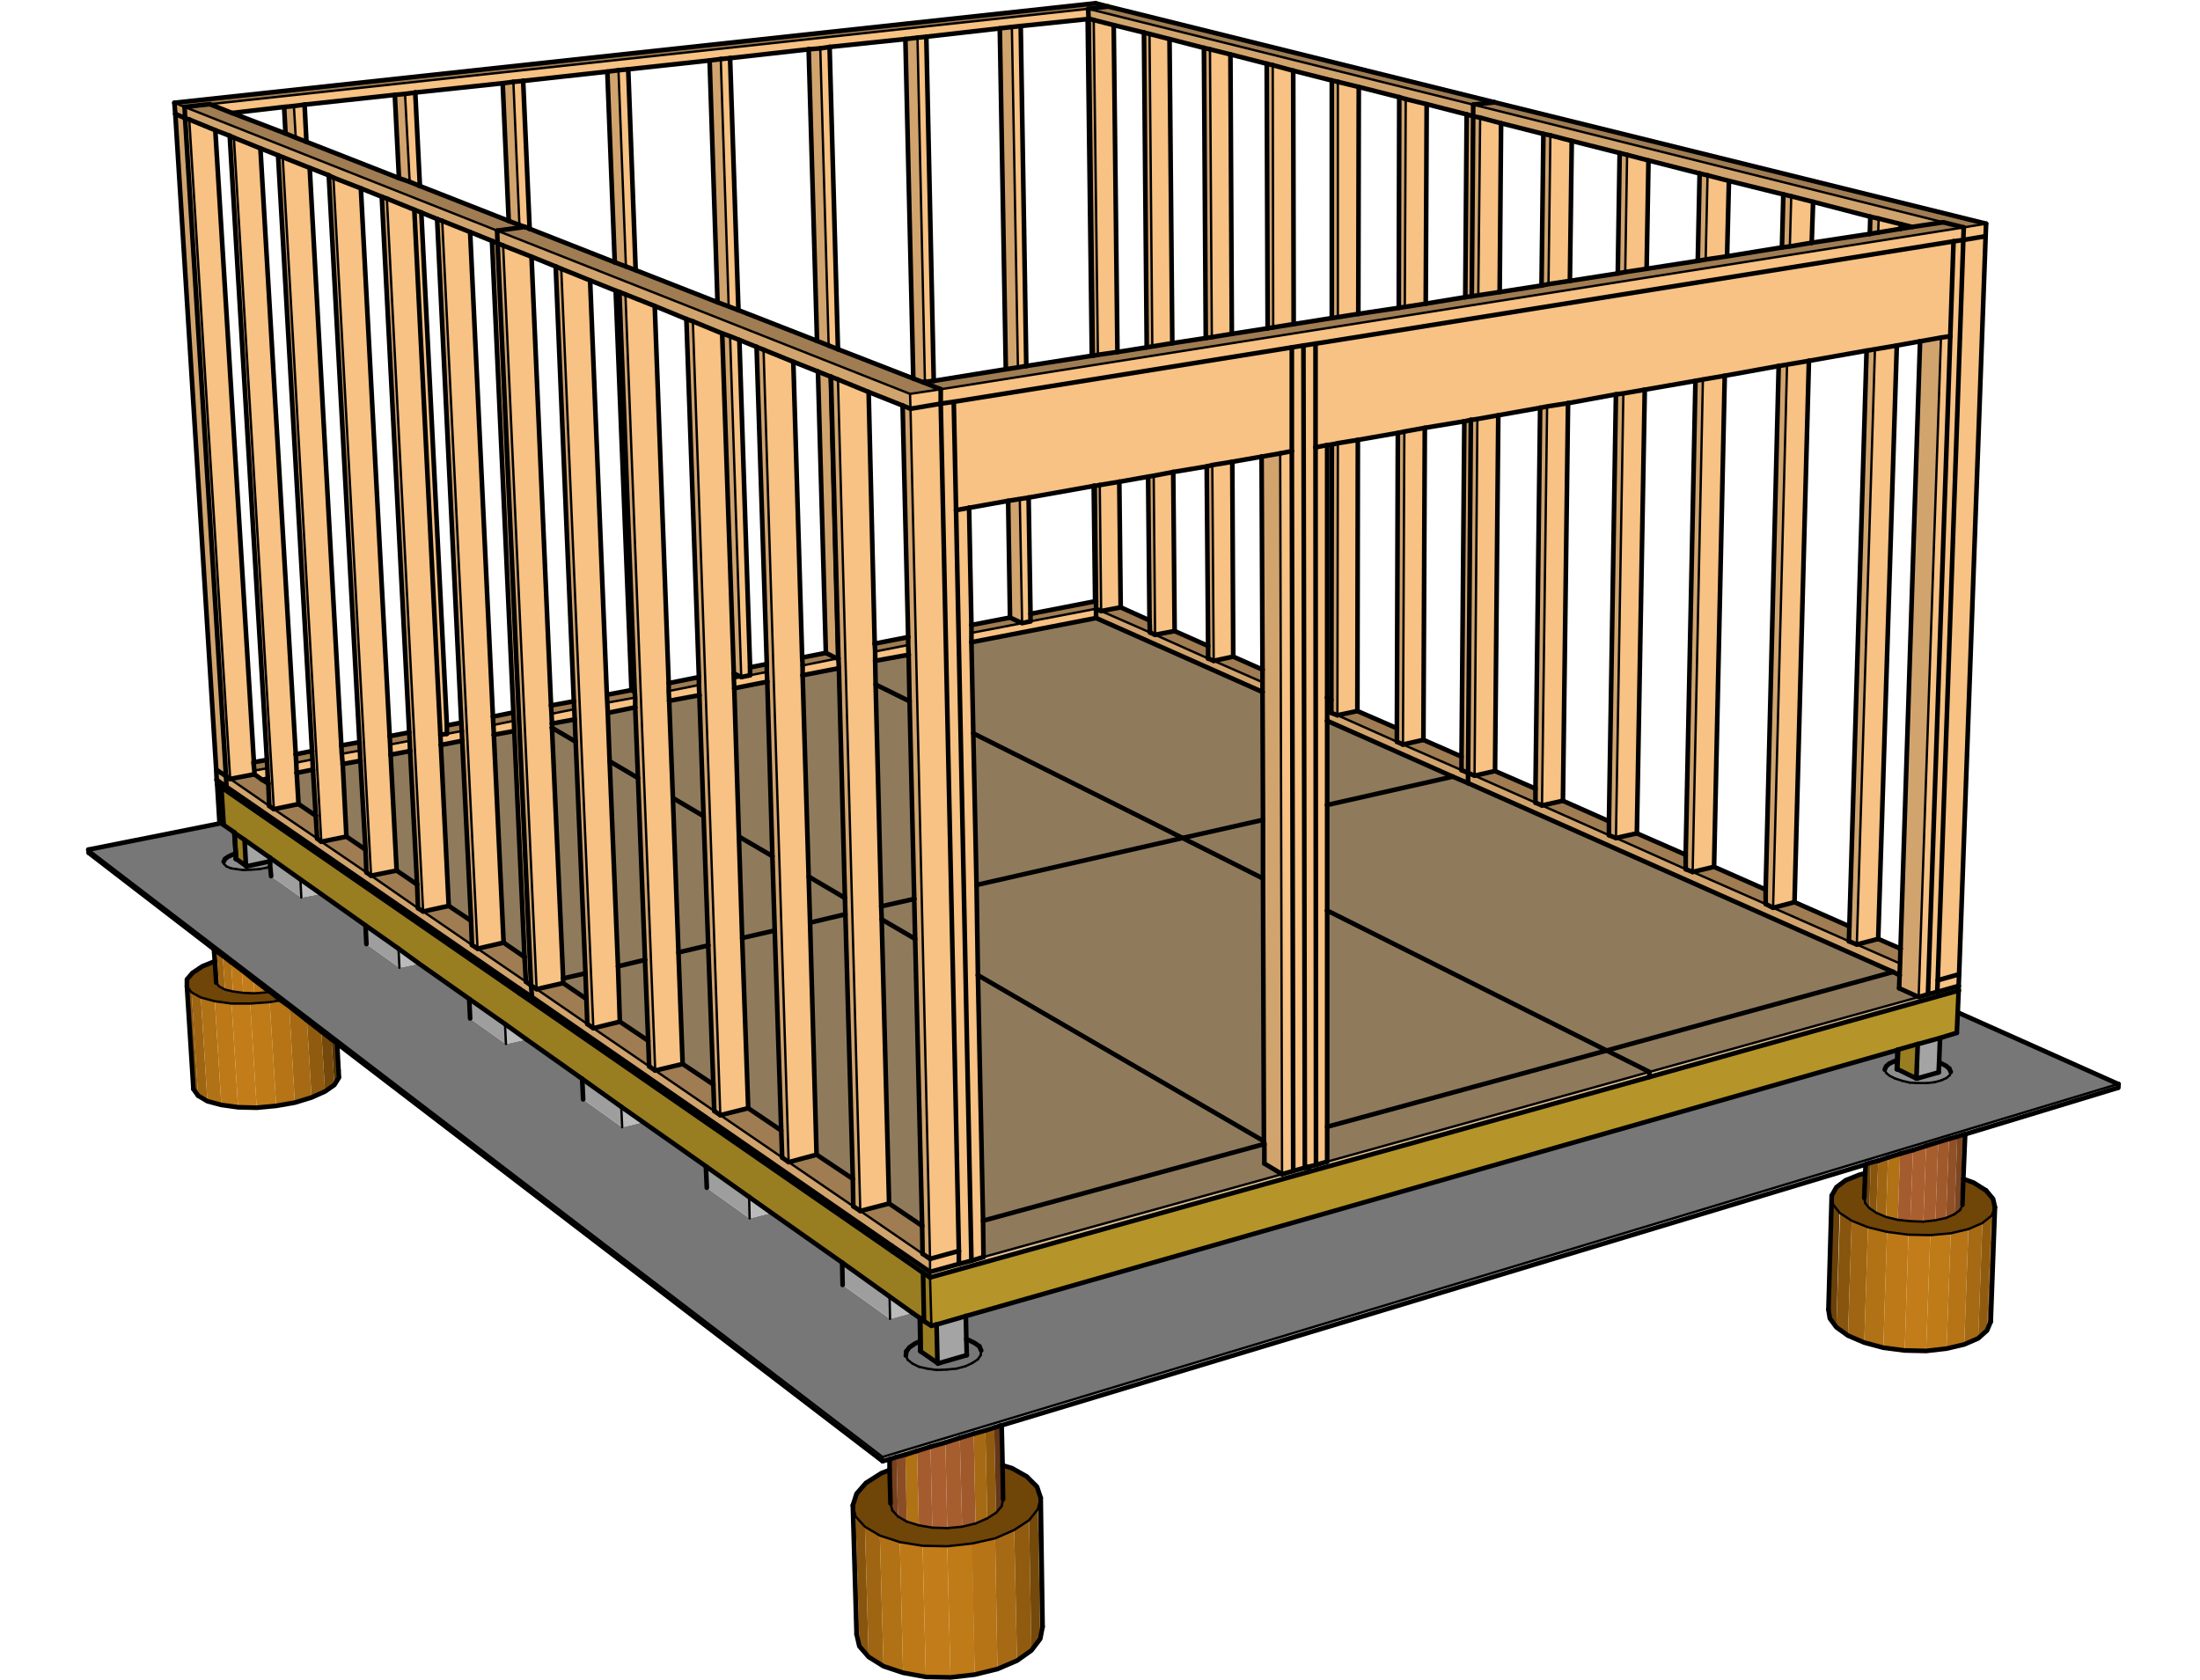 <?xml version="1.0" encoding="utf-8"?>
<!-- Generator: Adobe Illustrator 20.1.0, SVG Export Plug-In . SVG Version: 6.00 Build 0)  -->
<svg version="1.1" id="Layer_9_1_" xmlns="http://www.w3.org/2000/svg" xmlns:xlink="http://www.w3.org/1999/xlink" x="0px" y="0px"
	 viewBox="0 0 473.1 361.3" style="enable-background:new 0 0 473.1 361.3;" xml:space="preserve">
<style type="text/css">
	.st0{fill:#8F7B5C;}
	.st1{fill:#F7C283;}
	.st2{fill:#9F7C52;}
	.st3{fill:#D1A46E;}
	.st4{fill:#DFC093;}
	.st5{fill:#B59529;}
	.st6{fill:#BDA27C;}
	.st7{fill:#997D21;}
	.st8{fill:#777777;}
	.st9{fill:#A4A4A5;}
	.st10{fill:#8A8A8B;}
	.st11{fill:#8C8D8D;}
	.st12{fill:#BBBBBC;}
	.st13{fill:#9E9E9E;}
	.st14{fill:#543404;}
	.st15{fill:#6A4109;}
	.st16{fill:#87550D;}
	.st17{fill:#9F6512;}
	.st18{fill:#B17115;}
	.st19{fill:#BD7918;}
	.st20{fill:#C27C19;}
	.st21{fill:#BF7B18;}
	.st22{fill:#B67416;}
	.st23{fill:#A66A14;}
	.st24{fill:#915B0F;}
	.st25{fill:#75490A;}
	.st26{fill:#6F4508;}
	.st27{fill:#653718;}
	.st28{fill:#A95F2F;}
	.st29{fill:#915127;}
	.st30{fill:#A45C2E;}
	.st31{fill:#A75E2E;}
	.st32{fill:#9F592B;}
	.st33{fill:#7D4621;}
	.st34{fill:#8A4D25;}
	.st35{fill:#75411E;}
	.st36{fill:#5B3115;}
	.st37{fill:#49260E;}
	.st38{fill:none;stroke:#000000;stroke-width:0.5;stroke-linecap:round;stroke-linejoin:round;stroke-miterlimit:10;}
	.st39{fill:none;stroke:#000000;stroke-linecap:round;stroke-linejoin:round;stroke-miterlimit:10;}
</style>
<g>
	<g>
		<g>
			<polygon class="st0" points="188.2,142.1 195.4,140.8 195.6,150.8 188.3,147.2 			"/>
			<polygon class="st1" points="195.4,140.8 188.2,142.1 188.2,140.1 195.3,138.7 			"/>
			<polygon class="st0" points="188.3,147.2 195.6,150.8 196.6,193.3 189.5,194.9 			"/>
			<polygon class="st0" points="189.5,194.9 196.6,193.3 196.8,201.9 189.6,197.7 			"/>
			<polygon class="st0" points="189.6,197.7 196.8,201.9 198.3,263.6 191.2,258.8 			"/>
			<polygon class="st2" points="195.3,138.7 188.2,140.1 188.1,138.4 195.3,137 			"/>
			<polygon class="st2" points="191.2,258.8 198.3,263.6 198.4,269.6 185,260.4 			"/>
			<polygon class="st1" points="191.2,258.8 185,260.4 180.2,81.6 186.8,84.3 188.1,138.4 188.2,140.1 188.2,142.1 188.3,147.2 
				189.5,194.9 189.6,197.7 			"/>
			<polygon class="st3" points="180.2,81.6 185,260.4 183.5,259.4 183.4,253.5 181.8,196.6 181.7,193.1 180.4,143.7 180.3,141.6 
				178.7,81 			"/>
			<polygon class="st3" points="180.2,81.6 178.7,81 178.4,80.9 175.9,79.9 170.6,77.8 164.2,75.2 162.7,74.6 159,73.1 157,72.3 
				155.3,71.7 149,69.1 147.6,68.6 140.8,65.8 134.5,63.3 133.2,62.8 132.4,62.5 126.9,60.3 120.7,57.8 119.5,57.3 114.3,55.2 
				108.2,52.8 107,52.3 106.9,49.6 195.7,84.7 195.8,87.9 194.1,87.2 186.8,84.3 			"/>
			<polygon class="st3" points="119.5,57.3 120.7,57.8 127.6,221.1 126.3,220.2 126.1,214.8 125.9,209.3 123.8,159.5 123.6,154.7 
				123.5,152.5 123.4,150.8 			"/>
			<polygon class="st3" points="133.2,62.8 134.5,63.3 140.9,230.2 139.6,229.3 139.4,223.8 138.7,206.4 137.2,167.3 136.6,152.1 
				136.6,150 136.5,148.8 			"/>
			<polygon class="st3" points="162.7,74.6 164.2,75.2 169.6,249.9 168.2,248.9 168,243.1 166.6,200.1 166.1,184.1 165,146.6 
				164.9,144.5 164.9,142.8 			"/>
			<polygon class="st3" points="147.6,68.6 149,69.1 154.9,239.8 153.6,238.9 153.4,233.2 152.3,203.3 151.3,175.5 150.4,149.5 
				150.3,147.3 150.3,145.6 			"/>
			<polygon class="st3" points="106.9,49.6 107,52.3 105.8,51.8 101.1,49.9 95.1,47.5 94,47.1 90.6,45.7 89.1,45.1 83.2,42.7 
				82.1,42.3 77.6,40.5 71.7,38.2 70.7,37.7 66.6,36.1 60.8,33.8 59.8,33.4 56,31.9 50.3,29.6 49.4,29.2 46.3,28 40.7,25.7 
				39.8,25.4 39.7,23 			"/>
			<polygon class="st3" points="49.4,29.2 50.3,29.6 58.9,174 57.9,173.3 57.7,168.5 57.6,167.4 57.5,165.2 57.4,163.4 			"/>
			<polygon class="st3" points="59.8,33.4 60.8,33.8 69.1,181 68.2,180.3 67.9,175.4 67.3,165.6 67.2,163.3 67.1,161.5 			"/>
			<polygon class="st3" points="82.1,42.3 83.2,42.7 91,196 89.9,195.3 89.7,190.2 88.2,161.5 88.1,159.3 88,157.5 			"/>
			<polygon class="st3" points="70.7,37.7 71.7,38.2 79.8,188.3 78.8,187.6 78.6,182.7 77.5,163.6 77.4,161.4 77.3,159.6 			"/>
			<polygon class="st3" points="94,47.1 95.1,47.5 102.7,204 101.5,203.2 101.3,198 99.4,159.3 99.3,157.2 99.2,155.4 			"/>
			<polygon class="st3" points="39.7,23 39.8,25.4 37.7,24.5 37.5,22.1 			"/>
			<polygon class="st4" points="421.2,212 421.2,213 354.7,231.6 354.7,230.5 412.6,214.4 414.6,213.8 416.6,213.3 			"/>
			<polygon class="st1" points="416.6,213.3 414.6,213.8 419.4,72.3 420.1,51.9 422.2,51.6 416.7,210.8 			"/>
			<polygon class="st1" points="414.6,213.8 412.6,214.4 417.4,72.6 419.4,72.3 			"/>
			<polygon class="st5" points="354.7,231.6 421.2,213 421,217.7 420.8,222.1 417.2,223.2 412.5,224.5 412.4,224.5 408.2,225.7 
				408,225.8 207.7,283 201.5,284.8 201.4,284.8 200.3,285.1 200,274.7 281.4,252 			"/>
			<polygon class="st4" points="354.7,230.5 354.7,231.6 281.4,252 281.4,250.9 283,250.5 285.4,249.8 			"/>
			<polygon class="st1" points="285.4,249.8 283,250.5 282.9,96.2 285.4,95.7 285.4,150 285.4,152.8 285.4,155 285.4,173.1 
				285.4,195.8 285.4,242.3 			"/>
			<polygon class="st4" points="281.4,250.9 281.4,252 200,274.7 200,273.5 206.2,271.8 208.9,271.1 211.5,270.3 275.7,252.5 
				278.1,251.8 280.6,251.1 			"/>
			<polygon class="st1" points="208.9,271.1 206.2,271.8 206.2,269 202.3,86.8 205.1,86.4 205.6,109.7 			"/>
			<polygon class="st1" points="211.5,270.3 208.9,271.1 205.6,109.7 208.4,109.2 208.9,134.4 208.9,136.1 208.9,138.1 209.3,157.7 
				210,190.3 210.3,209.7 211.4,262.5 			"/>
			<polygon class="st1" points="280.6,251.1 278.1,251.8 277.8,97 277.8,74.7 280.3,74.3 			"/>
			<polygon class="st1" points="278.1,251.8 275.7,252.5 275.3,97.5 277.8,97 			"/>
			<polygon class="st6" points="200,273.5 200,274.7 198.5,273.7 191.9,269.1 191.8,267.9 			"/>
			<polygon class="st6" points="191.8,267.9 191.9,269.1 111.7,213.6 111.7,212.6 114.4,214.4 			"/>
			<polygon class="st7" points="111.7,213.6 191.9,269.1 198.5,273.7 198.7,284.1 197.9,283.4 197.8,283.4 196.2,282.3 191.3,278.8 
				181.1,271.5 165.9,260.8 161.1,257.4 151.8,250.8 138.3,241.3 133.6,238 125.2,232 113.2,223.5 108.6,220.2 100.9,214.8 
				90.1,207.2 85.7,204 78.6,199 69,192.2 64.6,189.1 58,184.4 52.6,180.6 52.6,180.6 50.4,179.1 50.4,179 48.1,177.4 47.6,169.3 
							"/>
			<polygon class="st6" points="111.7,212.6 111.7,213.6 47.6,169.3 46.7,168.6 46.6,167.7 48.7,169.2 			"/>
			<polygon class="st3" points="200,273.5 191.8,267.9 114.4,214.4 114.2,211.9 115.4,212.7 126.3,220.2 127.6,221.1 139.6,229.3 
				140.9,230.2 153.6,238.9 154.9,239.8 168.2,248.9 169.6,249.9 183.5,259.4 185,260.4 198.4,269.6 200,270.7 			"/>
			<polygon class="st2" points="37.5,22.1 235.6,0.7 238.3,1.4 234,1.9 45.1,22.4 39.7,23 			"/>
			<polygon class="st3" points="37.7,24.5 39.8,25.4 48.6,166.9 46.5,165.5 			"/>
			<polygon class="st3" points="46.6,167.7 46.5,165.5 48.6,166.9 48.7,169.2 			"/>
			<polygon class="st3" points="48.7,169.2 48.6,166.9 49.5,167.5 57.9,173.3 58.9,174 68.2,180.3 69.1,181 78.8,187.6 79.8,188.3 
				89.9,195.3 91,196 101.5,203.2 102.7,204 113.1,211.1 114.2,211.9 114.4,214.4 111.7,212.6 			"/>
			<polygon class="st3" points="48.6,166.9 39.8,25.4 40.7,25.7 49.5,167.5 			"/>
			<polygon class="st1" points="420.1,51.9 419.4,72.3 417.4,72.6 412.9,73.4 407.9,74.3 403.2,75.1 401.4,75.4 389,77.6 
				384.3,78.4 382.5,78.7 370.9,80.8 366.2,81.6 364.6,81.9 353.7,83.8 349.1,84.6 347.5,84.8 337.2,86.7 332.7,87.4 331.2,87.7 
				322.2,89.3 317.7,90.1 316.3,90.3 314.9,90.6 306.4,92 302,92.8 300.6,93.1 292,94.6 287.7,95.3 286.4,95.6 285.4,95.7 
				282.9,96.2 282.9,73.9 			"/>
			<polygon class="st1" points="420.1,51.9 282.9,73.9 280.3,74.3 277.8,74.7 205.1,86.4 202.3,86.8 202.3,83.7 422.3,48.9 
				422.2,51.6 			"/>
			<polygon class="st1" points="282.9,73.9 282.9,96.2 283,250.5 281.4,250.9 280.6,251.1 280.3,74.3 			"/>
			<polygon class="st1" points="422.2,51.6 422.3,48.9 427.1,48.1 427,50.8 			"/>
			<polygon class="st2" points="422.3,48.9 202.3,83.7 198.5,82.2 198.9,82.1 200.8,81.9 216.3,79.4 218.9,79 220.7,78.7 
				234.8,76.5 235,76.5 236.1,76.3 240.3,75.7 246.6,74.7 247.8,74.5 252.1,73.8 259.3,72.7 260.6,72.5 264.9,71.8 272.6,70.6 
				273.8,70.4 278.2,69.7 286.4,68.4 287.7,68.2 292.1,67.5 300.7,66.2 302.1,66 306.6,65.3 315.1,63.9 316.5,63.7 317.9,63.5 
				322.5,62.8 331.5,61.4 333,61.1 337.6,60.4 347.9,58.8 349.5,58.5 354.1,57.8 365.1,56.1 366.8,55.8 371.5,55.1 383.2,53.2 
				384.9,53 389.6,52.2 402.1,50.3 403.9,50 408.7,49.2 411.2,48.8 417.9,47.8 			"/>
			<polygon class="st2" points="422.3,48.9 417.9,47.8 316.8,22.5 321.4,22 427.1,48.1 			"/>
			<polygon class="st1" points="202.3,83.7 202.3,86.8 195.8,87.9 195.7,84.7 			"/>
			<polygon class="st2" points="198.5,82.2 202.3,83.7 195.7,84.7 106.9,49.6 112.9,48.8 113.9,49.2 132.2,56.4 134.6,57.3 
				136.7,58.1 154.3,65 156.7,65.9 158.8,66.7 175.7,73.3 178.2,74.3 180.2,75.1 196.4,81.4 			"/>
			<polygon class="st1" points="208.4,109.2 205.6,109.7 205.1,86.4 277.8,74.7 277.8,97 275.3,97.5 271.3,98.2 265,99.3 260.7,100 
				259.5,100.3 252.3,101.5 248.1,102.3 246.9,102.5 240.7,103.6 236.5,104.3 235.4,104.5 235.2,104.5 221.2,107 219.3,107.3 
				216.8,107.7 			"/>
			<polygon class="st3" points="417.4,72.6 412.6,214.4 408.4,212.5 408.5,209.7 408.6,207.2 408.7,204 412.9,73.4 			"/>
			<polygon class="st0" points="408.4,212.5 412.6,214.4 354.7,230.5 345.5,225.9 407.1,209 408.5,209.7 			"/>
			<polygon class="st3" points="408.5,209.7 407.1,209 315.7,168.4 315.7,166.2 317.1,166.8 330.2,172.6 331.6,173.2 346,179.6 
				347.5,180.2 362.5,186.9 364,187.5 379.7,194.4 381.3,195.2 397.6,202.4 399.3,203.1 408.6,207.2 			"/>
			<polygon class="st0" points="315.7,168.4 407.1,209 345.5,225.9 285.4,195.8 285.4,173.1 312.4,167 			"/>
			<polygon class="st3" points="315.7,168.4 312.4,167 285.4,155 285.4,152.8 286.3,153.3 287.6,153.8 300.4,159.5 301.7,160.1 
				314.3,165.6 315.7,166.2 			"/>
			<polygon class="st0" points="285.4,155 312.4,167 285.4,173.1 			"/>
			<polygon class="st0" points="285.4,195.8 345.5,225.9 285.4,242.3 			"/>
			<polygon class="st0" points="285.4,242.3 345.5,225.9 354.7,230.5 285.4,249.8 			"/>
			<polygon class="st3" points="275.3,97.5 275.7,252.5 271.9,250.2 271.9,246 271.8,245.4 271.6,188.9 271.6,176.3 271.5,148.8 
				271.5,146.7 271.5,144 271.3,98.2 			"/>
			<polygon class="st0" points="271.9,250.2 275.7,252.5 211.5,270.3 211.4,262.5 271.9,246 			"/>
			<polygon class="st0" points="271.9,246 211.4,262.5 210.3,209.7 271.8,245.4 			"/>
			<polygon class="st0" points="271.8,245.4 210.3,209.7 210,190.3 254.3,180.2 271.6,188.9 			"/>
			<polygon class="st0" points="254.3,180.2 210,190.3 209.3,157.7 			"/>
			<polygon class="st0" points="254.3,180.2 209.3,157.7 208.9,138.1 235.7,132.9 271.5,148.8 271.6,176.3 			"/>
			<polygon class="st1" points="235.7,132.9 208.9,138.1 208.9,136.1 219.8,134 221.6,133.6 235.7,130.9 			"/>
			<polygon class="st3" points="271.5,148.8 235.7,132.9 235.7,130.9 236.8,131.4 247.3,136 248.4,136.5 259.8,141.6 261,142.1 
				271.5,146.7 			"/>
			<polygon class="st1" points="221.6,133.6 219.8,134 219.3,107.3 221.2,107 221.6,132 			"/>
			<polygon class="st0" points="254.3,180.2 271.6,176.3 271.6,188.9 			"/>
			<polygon class="st3" points="219.3,107.3 219.8,134 217.2,132.8 216.8,107.7 			"/>
			<polygon class="st2" points="217.2,132.8 219.8,134 208.9,136.1 208.9,134.4 			"/>
			<polygon class="st7" points="46.7,168.6 47.6,169.3 48.1,177.4 47.6,177 47.2,176.8 			"/>
			<polygon class="st7" points="198.5,273.7 200,274.7 200.3,285.1 198.7,284 			"/>
			<polygon class="st7" points="198.7,284.1 200.3,285.1 201.4,284.8 201.6,293.1 198,290.6 197.9,283.4 			"/>
			<polygon class="st8" points="198,290.6 201.6,293.1 201.7,293.2 207.9,291.4 207.8,288 208.2,288.1 209.6,288.8 210.6,289.5 
				211,290.4 210.9,291.4 210.3,292.3 209.1,293.1 207.6,293.8 205.7,294.3 203.6,294.5 201.4,294.6 199.4,294.3 197.6,293.9 
				196.2,293.2 195.2,292.4 194.8,291.5 194.9,290.6 195.6,289.7 196.8,288.9 197.9,288.4 197.9,290.5 			"/>
			<polygon class="st9" points="207.9,291.4 201.7,293.2 201.5,284.8 207.7,283 207.8,288 			"/>
			<polygon class="st10" points="197.9,288.4 197.9,290.5 198,290.6 197.9,283.4 197.8,283.4 			"/>
			<polygon class="st10" points="201.4,284.8 201.6,293.1 201.7,293.2 201.5,284.8 			"/>
			<polygon class="st8" points="194.8,291.5 195.2,292.4 196.2,293.2 197.6,293.9 199.4,294.3 201.4,294.6 203.6,294.5 205.7,294.3 
				207.6,293.8 209.1,293.1 210.3,292.3 210.9,291.4 211,290.4 210.6,289.5 209.6,288.8 208.2,288.1 207.8,288 207.7,283 408,225.8 
				408,228 407.4,228.2 406.3,228.7 405.6,229.3 405.3,230 405.6,230.7 406.3,231.3 407.5,231.9 409,232.4 410.7,232.8 412.5,232.9 
				414.4,232.9 416.1,232.7 417.5,232.3 418.6,231.8 419.3,231.2 419.5,230.5 419.2,229.8 418.5,229.2 417.3,228.6 417,228.4 
				417.2,223.2 420.8,222.1 421,217.7 455.6,233.1 189.8,313.3 19,182.7 47.6,177 48.1,177.4 50.4,179 50.7,183.6 50.2,183.7 
				49.1,184.2 48.4,184.7 48.1,185.3 48.2,185.8 48.7,186.3 49.6,186.7 50.9,186.9 52.4,187.1 54,187 55.7,186.9 57.3,186.6 
				58.1,186.3 58.3,188.4 64.8,193 69,192.2 78.6,199 78.8,203 85.9,208.1 90.1,207.2 100.9,214.8 101.1,219 108.8,224.5 
				113.2,223.5 125.2,232 125.4,236.4 133.8,242.4 138.3,241.3 151.8,250.8 152,255.4 161.2,262 165.9,260.8 181.1,271.5 
				181.2,276.3 191.4,283.6 196.2,282.3 197.8,283.4 197.9,288.4 196.8,288.9 195.6,289.7 194.9,290.6 			"/>
			<polygon class="st11" points="406.3,231.3 405.6,230.7 405.3,230 405.6,229.3 406.3,228.7 407.4,228.2 408,228 407.9,229.9 
				408,229.9 412.1,231.9 412.3,231.9 416.9,230.6 417,228.4 417.3,228.6 418.5,229.2 419.2,229.8 419.5,230.5 419.3,231.2 
				418.6,231.8 417.5,232.3 416.1,232.7 414.4,232.9 412.5,232.9 410.7,232.8 409,232.4 407.5,231.9 			"/>
			<polygon class="st9" points="416.9,230.6 412.3,231.9 412.5,224.5 417.2,223.2 417,228.4 			"/>
			<polygon class="st10" points="408,225.8 408,228 407.9,229.9 408,229.9 408.2,225.7 			"/>
			<polygon class="st10" points="412.4,224.5 412.1,231.9 412.3,231.9 412.5,224.5 			"/>
			<polygon class="st7" points="412.1,231.9 408,229.9 408.2,225.7 412.4,224.5 			"/>
			<polygon class="st11" points="48.2,185.8 48.1,185.3 48.4,184.7 49.1,184.2 50.2,183.7 50.7,183.6 50.7,184.7 50.8,184.7 
				52.9,186.2 53,186.3 58.1,185.2 58.1,186.3 57.3,186.6 55.7,186.9 54,187 52.4,187.1 50.9,186.9 49.6,186.7 48.7,186.3 			"/>
			<polygon class="st9" points="58.1,185.2 53,186.3 52.6,180.6 58,184.4 			"/>
			<polygon class="st10" points="50.7,183.6 50.7,184.7 50.8,184.7 50.4,179.1 50.4,179 			"/>
			<polygon class="st10" points="52.9,186.2 53,186.3 52.6,180.6 52.6,180.6 			"/>
			<polygon class="st7" points="52.9,186.2 50.8,184.7 50.4,179.1 52.6,180.6 			"/>
			<polygon class="st12" points="165.9,260.8 161.2,262 161.1,257.4 			"/>
			<polygon class="st13" points="161.2,262 152,255.4 151.8,250.8 161.1,257.4 			"/>
			<polygon class="st12" points="196.2,282.3 191.4,283.6 191.3,278.8 			"/>
			<polygon class="st13" points="191.4,283.6 181.2,276.3 181.1,271.5 191.3,278.8 			"/>
			<polygon class="st12" points="138.3,241.3 133.8,242.4 133.6,238 			"/>
			<polygon class="st13" points="133.8,242.4 125.4,236.4 125.2,232 133.6,238 			"/>
			<polygon class="st12" points="113.2,223.5 108.8,224.5 108.6,220.2 			"/>
			<polygon class="st13" points="108.8,224.5 101.1,219 100.9,214.8 108.6,220.2 			"/>
			<polygon class="st12" points="90.1,207.2 85.9,208.1 85.7,204 			"/>
			<polygon class="st13" points="85.9,208.1 78.8,203 78.6,199 85.7,204 			"/>
			<polygon class="st12" points="69,192.2 64.8,193 64.6,189.1 			"/>
			<polygon class="st13" points="64.8,193 58.3,188.4 58.1,186.3 58.1,185.2 58,184.4 64.6,189.1 			"/>
			<polygon class="st14" points="393.2,281.6 393.5,283.5 394.2,259 393.9,257.1 			"/>
			<polygon class="st15" points="394.9,285.4 393.5,283.5 394.2,259 395.6,260.8 			"/>
			<polygon class="st16" points="397.4,287.2 394.9,285.4 395.7,260.8 398.2,262.5 			"/>
			<polygon class="st17" points="400.9,288.7 397.4,287.2 398.2,262.5 401.7,263.9 			"/>
			<polygon class="st18" points="405,289.8 400.9,288.7 401.7,263.9 405.8,264.9 			"/>
			<polygon class="st19" points="409.6,290.4 405,289.8 405.8,264.9 410.4,265.5 			"/>
			<polygon class="st20" points="414.2,290.5 409.6,290.4 410.4,265.5 415.1,265.6 			"/>
			<polygon class="st21" points="418.6,290 414.2,290.5 415.1,265.6 419.5,265.2 			"/>
			<polygon class="st22" points="422.4,289.1 418.6,290 419.5,265.2 423.3,264.3 			"/>
			<polygon class="st23" points="425.4,287.8 422.4,289.1 423.3,264.3 426.3,263 			"/>
			<polygon class="st24" points="427.3,286.1 425.4,287.8 426.3,263 428.3,261.4 			"/>
			<polygon class="st25" points="428.1,284.2 427.3,286.1 428.3,261.4 429,259.6 			"/>
			<polygon class="st26" points="424.4,254.3 427.1,256 428.6,257.8 429,259.6 428.3,261.4 426.3,263 423.3,264.3 419.5,265.2 
				415.1,265.6 410.4,265.5 405.8,264.9 401.7,263.9 398.2,262.5 395.6,260.8 394.2,259 393.9,257.1 394.9,255.3 396.9,253.8 
				399.9,252.6 401.1,252.3 400.9,257.6 401.1,258.7 402,259.8 403.5,260.8 405.6,261.7 408.1,262.3 410.8,262.6 413.6,262.7 
				416.2,262.4 418.5,261.9 420.3,261.1 421.5,260.2 422,259.1 422.2,253.5 			"/>
			<polygon class="st17" points="405.6,261.7 403.5,260.8 403.9,249.6 406,248.9 			"/>
			<polygon class="st18" points="408.1,262.3 405.6,261.7 406,248.9 408.6,248.1 			"/>
			<polygon class="st14" points="401.2,250.4 401.1,252.3 400.9,257.6 401.1,258.7 401.4,250.3 			"/>
			<polygon class="st27" points="422,259.1 421.5,260.2 422.1,244 422.6,243.9 422.2,253.5 			"/>
			<polygon class="st28" points="413.6,262.7 410.8,262.6 411.4,247.3 414.2,246.4 			"/>
			<polygon class="st16" points="403.5,260.8 402,259.8 402.3,250 403.9,249.6 			"/>
			<polygon class="st15" points="402,259.8 401.1,258.7 401.4,250.3 402.3,250 			"/>
			<polygon class="st29" points="420.3,261.1 418.5,261.9 419.1,244.9 420.9,244.4 			"/>
			<polygon class="st30" points="410.8,262.6 408.1,262.3 408.6,248.1 411.4,247.3 			"/>
			<polygon class="st31" points="416.2,262.4 413.6,262.7 414.2,246.4 416.8,245.6 			"/>
			<polygon class="st32" points="418.5,261.9 416.2,262.4 416.8,245.6 419.1,244.9 			"/>
			<polygon class="st33" points="421.5,260.2 420.3,261.1 420.9,244.4 422.1,244 			"/>
			<polygon class="st15" points="184.8,354 184.2,351.4 183.4,323.6 184,326.1 			"/>
			<polygon class="st16" points="186.8,356.3 184.8,354 184,326.1 186,328.3 			"/>
			<polygon class="st17" points="190,358.3 186.8,356.3 186,328.3 189.2,330.2 			"/>
			<polygon class="st18" points="194.2,359.7 190,358.3 189.2,330.2 193.5,331.6 			"/>
			<polygon class="st19" points="199.1,360.6 194.2,359.7 193.5,331.6 198.4,332.4 			"/>
			<polygon class="st20" points="204.4,360.7 199.1,360.6 198.4,332.4 203.7,332.5 			"/>
			<polygon class="st21" points="209.6,360.1 204.4,360.7 203.7,332.5 209.1,331.9 			"/>
			<polygon class="st22" points="214.5,358.9 209.6,360.1 209,331.9 214,330.8 			"/>
			<polygon class="st23" points="218.7,357.1 214.5,358.9 214,330.8 218.1,329 			"/>
			<polygon class="st24" points="221.8,354.9 218.7,357.1 218.1,329 221.3,326.9 			"/>
			<polygon class="st25" points="223.7,352.4 221.8,354.9 221.3,326.9 223.2,324.5 			"/>
			<polygon class="st14" points="224.2,349.8 223.7,352.4 223.2,324.5 223.8,322.1 			"/>
			<polygon class="st26" points="198.4,332.4 193.5,331.6 189.2,330.2 186,328.3 184,326.1 183.4,323.7 184.2,321.2 186.2,318.9 
				189.5,316.8 191.3,316.1 191.5,323.3 191.9,324.8 193.1,326.1 195,327.2 197.6,328 200.5,328.5 203.7,328.6 206.9,328.3 
				209.8,327.6 212.3,326.5 214.2,325.3 215.4,323.9 215.7,322.4 215.6,315.1 217.6,315.7 220.8,317.5 223,319.7 223.8,322.1 
				223.2,324.5 221.3,326.9 218.1,329 214,330.8 209,331.9 203.7,332.5 			"/>
			<polygon class="st31" points="206.9,328.3 203.7,328.6 203.3,310.2 206.4,309.2 			"/>
			<polygon class="st28" points="203.7,328.6 200.5,328.5 200.1,311.1 203.3,310.2 			"/>
			<polygon class="st30" points="200.5,328.5 197.6,328 197.2,312 200.1,311.1 			"/>
			<polygon class="st32" points="209.8,327.6 206.9,328.3 206.4,309.2 209.4,308.3 			"/>
			<polygon class="st18" points="197.6,328 195,327.2 194.7,312.8 197.2,312 			"/>
			<polygon class="st23" points="212.3,326.5 209.8,327.6 209.4,308.3 211.9,307.6 			"/>
			<polygon class="st34" points="195,327.2 193.1,326.1 192.8,313.3 194.7,312.8 			"/>
			<polygon class="st24" points="214.2,325.3 212.3,326.5 211.9,307.6 213.8,307 			"/>
			<polygon class="st35" points="193.1,326.1 191.9,324.8 191.6,313.7 192.8,313.3 			"/>
			<polygon class="st27" points="215.4,323.9 214.2,325.3 213.8,307 215,306.6 			"/>
			<polygon class="st36" points="191.3,313.8 191.3,316.1 191.5,323.3 191.9,324.8 191.6,313.7 			"/>
			<polygon class="st37" points="215,306.6 215.4,323.9 215.7,322.4 215.6,315.1 215.4,306.5 			"/>
			<polygon class="st17" points="44.6,236.8 42.6,235.6 41.2,213.4 43.2,214.5 			"/>
			<polygon class="st18" points="47.6,237.6 44.6,236.8 43.2,214.5 46.2,215.3 			"/>
			<polygon class="st19" points="51.2,238.1 47.6,237.6 46.2,215.3 49.8,215.8 			"/>
			<polygon class="st20" points="55.2,238.2 51.2,238.1 49.8,215.8 53.8,215.8 			"/>
			<polygon class="st21" points="59.4,237.8 55.2,238.2 53.8,215.8 58,215.5 			"/>
			<polygon class="st22" points="63.4,237.1 59.4,237.8 58,215.5 60.4,215.1 62.2,216.4 			"/>
			<polygon class="st23" points="67,236 63.4,237.1 62.2,216.4 66,219.4 			"/>
			<polygon class="st24" points="69.9,234.7 67,236 66,219.4 69.1,221.8 			"/>
			<polygon class="st25" points="71.9,233.3 69.9,234.7 69.1,221.8 71.3,223.5 			"/>
			<polygon class="st14" points="72.9,231.7 71.9,233.2 71.3,223.5 72.5,224.3 			"/>
			<polygon class="st15" points="72.9,231.7 72.8,230.2 72.5,224.4 72.5,224.3 			"/>
			<polygon class="st16" points="42.6,235.6 41.6,234.2 40.2,212.1 41.2,213.4 			"/>
			<polygon class="st26" points="43.2,214.5 41.2,213.4 40.2,212.1 40.2,210.6 41.4,209.2 43.5,207.8 46.2,206.7 46.5,211.3 
				47.1,212.1 48.4,212.8 50.1,213.2 52.3,213.5 54.7,213.6 57.2,213.4 58,213.2 60.4,215.1 58,215.5 53.8,215.8 49.8,215.8 
				46.2,215.3 			"/>
			<polygon class="st35" points="47.1,212.1 46.5,211.3 46.2,206.7 46,204.1 46.6,204.6 			"/>
			<polygon class="st17" points="48.4,212.8 47.1,212.1 46.6,204.6 47.9,205.5 			"/>
			<polygon class="st18" points="50.1,213.2 48.4,212.8 47.9,205.5 49.7,206.9 			"/>
			<polygon class="st19" points="52.3,213.5 50.1,213.2 49.7,206.9 52,208.6 			"/>
			<polygon class="st20" points="54.7,213.6 52.3,213.5 52,208.6 54.5,210.6 			"/>
			<polygon class="st21" points="57.2,213.4 54.7,213.6 54.5,210.6 57.1,212.6 			"/>
			<polygon class="st22" points="57.2,213.4 58,213.2 57.1,212.6 			"/>
			<polygon class="st3" points="331.6,173.2 330.2,172.6 330.2,169.6 331.2,87.7 332.7,87.4 			"/>
			<polygon class="st1" points="331.6,173.2 332.7,87.4 337.2,86.7 336.1,172.2 			"/>
			<polygon class="st2" points="331.6,173.2 336.1,172.2 346,176.6 346,179.6 			"/>
			<polygon class="st3" points="317.1,166.8 315.7,166.2 316.3,90.3 317.7,90.1 			"/>
			<polygon class="st1" points="317.1,166.8 317.7,90.1 322.2,89.3 321.5,165.8 			"/>
			<polygon class="st2" points="317.1,166.8 321.5,165.8 330.2,169.6 330.2,172.6 			"/>
			<polygon class="st3" points="316.3,90.3 315.7,166.2 314.3,165.6 314.3,162.7 314.9,90.6 			"/>
			<polygon class="st3" points="347.5,180.2 346,179.6 346,176.6 347.5,84.8 349.1,84.6 			"/>
			<polygon class="st1" points="347.5,180.2 349.1,84.6 353.7,83.8 352,179.2 			"/>
			<polygon class="st2" points="347.5,180.2 352,179.2 362.5,183.8 362.5,186.9 			"/>
			<polygon class="st3" points="381.3,195.2 379.7,194.4 379.7,191.3 382.5,78.7 384.3,78.4 			"/>
			<polygon class="st1" points="381.3,195.2 384.3,78.4 389,77.6 385.9,194 			"/>
			<polygon class="st2" points="381.3,195.2 385.9,194 397.7,199.2 397.6,202.4 			"/>
			<polygon class="st1" points="416.7,210.8 422.2,51.6 427,50.8 421.3,209.5 			"/>
			<polygon class="st1" points="416.7,210.8 421.3,209.5 421.2,212 416.6,213.3 			"/>
			<polygon class="st3" points="364,187.5 362.5,186.9 362.5,183.8 364.6,81.9 366.2,81.6 			"/>
			<polygon class="st1" points="364,187.5 366.2,81.6 370.9,80.8 368.6,186.4 			"/>
			<polygon class="st2" points="364,187.5 368.6,186.4 379.7,191.3 379.7,194.4 			"/>
			<polygon class="st3" points="399.3,203.1 397.6,202.4 397.7,199.2 401.4,75.4 403.2,75.1 			"/>
			<polygon class="st1" points="399.3,203.1 403.2,75.1 407.9,74.3 403.9,201.9 			"/>
			<polygon class="st2" points="399.3,203.1 403.9,201.9 408.7,204 408.6,207.2 			"/>
			<polygon class="st2" points="321.4,22 316.8,22.5 234,1.9 238.3,1.4 			"/>
			<polygon class="st3" points="248.4,136.5 247.3,136 247.2,133.4 246.9,102.5 248.1,102.3 			"/>
			<polygon class="st1" points="248.4,136.5 248.1,102.3 252.3,101.5 252.6,135.7 			"/>
			<polygon class="st2" points="248.4,136.5 252.6,135.7 259.8,138.9 259.8,141.6 			"/>
			<polygon class="st3" points="236.8,131.4 235.7,130.9 235.7,129.4 235.4,104.5 236.5,104.3 			"/>
			<polygon class="st1" points="236.8,131.4 236.5,104.3 240.7,103.6 241,130.6 			"/>
			<polygon class="st2" points="236.8,131.4 241,130.6 247.2,133.4 247.3,136 			"/>
			<polygon class="st3" points="261,142.1 259.8,141.6 259.8,138.9 259.5,100.3 260.7,100 			"/>
			<polygon class="st1" points="261,142.1 260.7,100 265,99.3 265.2,141.2 			"/>
			<polygon class="st2" points="261,142.1 265.2,141.2 271.5,144 271.5,146.7 			"/>
			<polygon class="st3" points="287.6,153.8 286.3,153.3 286.3,150.5 286.4,95.6 287.7,95.3 			"/>
			<polygon class="st1" points="287.6,153.8 287.7,95.3 292,94.6 291.9,152.9 			"/>
			<polygon class="st2" points="287.6,153.8 291.9,152.9 300.4,156.6 300.4,159.5 			"/>
			<polygon class="st3" points="301.7,160.1 300.4,159.5 300.4,156.6 300.6,93.1 302,92.8 			"/>
			<polygon class="st1" points="301.7,160.1 302,92.8 306.4,92 306.1,159.1 			"/>
			<polygon class="st2" points="301.7,160.1 306.1,159.1 314.3,162.7 314.3,165.6 			"/>
			<polygon class="st3" points="234,1.9 316.8,22.5 316.8,25 315.4,24.6 306.8,22.4 302.3,21.3 300.9,20.9 292.2,18.7 287.7,17.6 
				286.4,17.3 278.1,15.2 273.7,14 272.4,13.7 264.6,11.7 260.2,10.6 258.9,10.3 251.5,8.4 247.2,7.3 246,7 239.5,5.4 235.2,4.3 
				234.1,4 			"/>
			<polygon class="st1" points="234,1.9 234.1,4 233.9,4.1 219.5,5.6 217.6,5.8 215,6.1 199.2,7.9 197.3,8.1 194.7,8.4 178.4,10.1 
				176.4,10.4 173.9,10.6 157,12.5 155,12.7 152.6,13 135.1,14.9 133,15.1 130.6,15.4 112.5,17.4 110.4,17.6 108.1,17.9 89.3,19.9 
				87.1,20.2 84.9,20.4 65.5,22.5 63.2,22.8 61.1,23 49.9,24.3 45.1,22.4 			"/>
			<polygon class="st1" points="133,15.1 135.1,14.9 136.7,58.1 134.6,57.3 			"/>
			<polygon class="st1" points="87.1,20.2 89.3,19.9 90.3,40 88.1,39.1 			"/>
			<polygon class="st1" points="110.4,17.6 112.5,17.4 113.9,49.2 112.9,48.8 111.7,48.4 			"/>
			<polygon class="st1" points="63.2,22.8 65.5,22.5 65.9,30.5 63.6,29.6 			"/>
			<polygon class="st3" points="246,7 247.2,7.3 247.8,74.5 246.6,74.7 			"/>
			<polygon class="st3" points="258.9,10.3 260.2,10.6 260.6,72.5 259.3,72.7 			"/>
			<polygon class="st3" points="286.4,17.3 287.7,17.6 287.7,68.2 286.4,68.4 			"/>
			<polygon class="st3" points="272.4,13.7 273.7,14 273.8,70.4 272.6,70.6 			"/>
			<polygon class="st3" points="300.9,20.9 302.3,21.3 302.1,66 300.7,66.2 			"/>
			<polygon class="st3" points="133,15.1 134.6,57.3 132.2,56.4 130.6,15.4 			"/>
			<polygon class="st3" points="87.1,20.2 88.1,39.1 85.8,38.3 84.9,20.4 			"/>
			<polygon class="st3" points="110.4,17.6 111.7,48.4 109.4,47.5 108.1,17.9 			"/>
			<polygon class="st3" points="63.2,22.8 63.6,29.6 61.4,28.7 61.1,23 			"/>
			<polygon class="st1" points="176.4,10.4 178.4,10.1 180.2,75.1 178.2,74.3 			"/>
			<polygon class="st3" points="176.4,10.4 178.2,74.3 175.7,73.3 173.9,10.6 			"/>
			<polygon class="st3" points="154.3,65 152.6,13 155,12.7 156.7,65.9 			"/>
			<polygon class="st1" points="156.7,65.9 155,12.7 157,12.5 158.8,66.7 			"/>
			<polygon class="st3" points="196.4,81.4 194.7,8.4 197.3,8.1 198.9,82.1 198.5,82.2 			"/>
			<polygon class="st1" points="198.9,82.1 197.3,8.1 199.2,7.9 200.8,81.9 			"/>
			<polygon class="st3" points="216.3,79.4 215,6.1 217.6,5.8 218.9,79 			"/>
			<polygon class="st1" points="218.9,79 217.6,5.8 219.5,5.6 220.7,78.7 			"/>
			<polygon class="st3" points="234.8,76.5 233.9,4.1 234.1,4 235,76.5 			"/>
			<polygon class="st3" points="316.8,25 316.8,22.5 417.9,47.8 411.2,48.8 408.8,48.2 404,47 402.2,46.6 389.9,43.4 385.2,42.2 
				383.5,41.8 371.8,38.9 367.2,37.7 365.5,37.3 354.5,34.5 349.9,33.3 348.3,32.9 338,30.3 333.4,29.1 331.9,28.8 322.8,26.5 
				318.3,25.3 			"/>
			<polygon class="st3" points="331.9,28.8 333.4,29.1 333,61.1 331.5,61.4 			"/>
			<polygon class="st3" points="348.3,32.9 349.9,33.3 349.5,58.5 347.9,58.8 			"/>
			<polygon class="st3" points="383.5,41.8 385.2,42.2 384.9,53 383.2,53.2 			"/>
			<polygon class="st3" points="365.5,37.3 367.2,37.7 366.8,55.8 365.1,56.1 			"/>
			<polygon class="st3" points="402.2,46.6 404,47 403.9,50 402.1,50.3 			"/>
			<polygon class="st1" points="333,61.1 333.4,29.1 338,30.3 337.6,60.4 			"/>
			<polygon class="st1" points="322.8,26.5 322.5,62.8 317.9,63.5 318.3,25.3 			"/>
			<polygon class="st3" points="318.3,25.3 317.9,63.5 316.5,63.7 316.8,25 			"/>
			<polygon class="st3" points="316.8,25 316.5,63.7 315.1,63.9 315.4,24.6 			"/>
			<polygon class="st1" points="349.5,58.5 349.9,33.3 354.5,34.5 354.1,57.8 			"/>
			<polygon class="st1" points="384.9,53 385.2,42.2 389.9,43.4 389.6,52.2 			"/>
			<polygon class="st1" points="366.8,55.8 367.2,37.7 371.8,38.9 371.5,55.1 			"/>
			<polygon class="st1" points="403.9,50 404,47 408.8,48.2 408.7,49.2 			"/>
			<polygon class="st1" points="247.8,74.5 247.2,7.3 251.5,8.4 252.1,73.8 			"/>
			<polygon class="st1" points="239.5,5.4 240.3,75.7 236.1,76.3 235.2,4.3 			"/>
			<polygon class="st3" points="235.2,4.3 236.1,76.3 235,76.5 234.1,4 			"/>
			<polygon class="st1" points="260.6,72.5 260.2,10.6 264.6,11.7 264.9,71.8 			"/>
			<polygon class="st1" points="287.7,68.2 287.7,17.6 292.2,18.7 292.1,67.5 			"/>
			<polygon class="st1" points="273.8,70.4 273.7,14 278.1,15.2 278.2,69.7 			"/>
			<polygon class="st1" points="302.1,66 302.3,21.3 306.8,22.4 306.6,65.3 			"/>
			<polygon class="st1" points="58.9,174 50.3,29.6 56,31.9 63.6,162.2 63.7,164 63.8,166.2 64.2,172.9 			"/>
			<polygon class="st2" points="58.9,174 64.2,172.9 67.9,175.4 68.2,180.3 			"/>
			<polygon class="st1" points="49.5,167.5 40.7,25.7 46.3,28 54.6,163.9 54.7,165.7 54.7,166.5 			"/>
			<polygon class="st2" points="49.5,167.5 54.7,166.5 56.4,167.7 57.7,168.5 57.9,173.3 			"/>
			<polygon class="st1" points="69.1,181 60.8,33.8 66.6,36.1 73.4,160.3 73.5,162.1 73.7,164.3 74.5,179.9 			"/>
			<polygon class="st2" points="69.1,181 74.5,179.9 78.6,182.7 78.8,187.6 			"/>
			<polygon class="st1" points="91,196 83.2,42.7 89.1,45.1 94.7,158 94.8,160.2 96.5,194.8 			"/>
			<polygon class="st2" points="91,196 96.5,194.8 101.3,198 101.5,203.2 			"/>
			<polygon class="st3" points="105.8,51.8 107,52.3 114.2,211.9 113.1,211.1 112.8,205.8 110.6,157.2 110.5,155 110.4,153.2 			"/>
			<polygon class="st3" points="114.2,211.9 107,52.3 108.2,52.8 115.4,212.7 			"/>
			<polygon class="st1" points="79.8,188.3 71.7,38.2 77.6,40.5 83.8,158.3 83.9,160.1 84,162.3 85.3,187.2 			"/>
			<polygon class="st2" points="79.8,188.3 85.3,187.2 89.7,190.2 89.9,195.3 			"/>
			<polygon class="st1" points="102.7,204 95.1,47.5 101.1,49.9 106,154.1 106.1,155.9 106.2,158 108.3,202.7 			"/>
			<polygon class="st2" points="102.7,204 108.3,202.7 112.8,205.8 113.1,211.1 			"/>
			<polygon class="st0" points="67.9,175.4 64.2,172.9 63.8,166.2 67.3,165.6 			"/>
			<polygon class="st1" points="67.3,165.6 63.8,166.2 63.7,164 67.2,163.3 			"/>
			<polygon class="st2" points="67.2,163.3 63.7,164 63.6,162.2 67.1,161.5 			"/>
			<polygon class="st0" points="78.6,182.7 74.5,179.9 73.7,164.3 77.5,163.6 			"/>
			<polygon class="st1" points="77.5,163.6 73.7,164.3 73.5,162.1 77.4,161.4 			"/>
			<polygon class="st2" points="77.4,161.4 73.5,162.1 73.4,160.3 77.3,159.6 			"/>
			<polygon class="st0" points="89.7,190.2 85.3,187.2 84,162.3 88.2,161.5 			"/>
			<polygon class="st1" points="88.2,161.5 84,162.3 83.9,160.1 88.1,159.3 			"/>
			<polygon class="st2" points="88.1,159.3 83.9,160.1 83.8,158.3 88,157.5 			"/>
			<polygon class="st0" points="101.3,198 96.5,194.8 94.8,160.2 99.4,159.3 			"/>
			<polygon class="st1" points="99.4,159.3 94.8,160.2 94.7,158 96.1,157.8 99.3,157.2 			"/>
			<polygon class="st1" points="96.1,157.8 94.7,158 89.1,45.1 90.6,45.7 96.1,156 			"/>
			<polygon class="st0" points="112.8,205.8 108.3,202.7 106.2,158 110.6,157.2 			"/>
			<polygon class="st1" points="110.6,157.2 106.2,158 106.1,155.9 110.5,155 			"/>
			<polygon class="st2" points="110.5,155 106.1,155.9 106,154.1 110.4,153.2 			"/>
			<polygon class="st2" points="39.7,23 45.1,22.4 49.9,24.3 61.4,28.7 63.6,29.6 65.9,30.5 85.8,38.3 88.1,39.1 90.3,40 
				109.4,47.5 111.7,48.4 112.9,48.8 106.9,49.6 			"/>
			<polygon class="st1" points="127.6,221.1 120.7,57.8 126.9,60.3 130.5,149.4 130.6,151.1 130.7,153.3 131.1,163.7 132.9,207.8 
				133.3,219.7 			"/>
			<polygon class="st2" points="127.6,221.1 133.3,219.7 139.4,223.8 139.6,229.3 			"/>
			<polygon class="st1" points="115.4,212.7 108.2,52.8 114.3,55.2 118.5,151.7 118.6,153.5 118.7,155.6 118.7,156.5 121.1,210.4 
				121.1,211.4 			"/>
			<polygon class="st2" points="115.4,212.7 121.1,211.4 126.1,214.8 126.3,220.2 			"/>
			<polygon class="st1" points="140.9,230.2 134.5,63.3 140.8,65.8 143.8,146.9 143.8,148.6 143.9,150.7 144.7,171.6 145.9,204.8 
				146.8,228.8 			"/>
			<polygon class="st2" points="140.9,230.2 146.8,228.8 153.4,233.2 153.6,238.9 			"/>
			<polygon class="st1" points="169.6,249.9 164.2,75.2 170.6,77.8 172.5,141.4 172.6,143.1 172.6,145.2 173.9,188.5 174.2,198.4 
				175.6,248.3 			"/>
			<polygon class="st2" points="169.6,249.9 175.6,248.3 183.4,253.5 183.5,259.4 			"/>
			<polygon class="st1" points="195.8,87.9 202.3,86.8 206.2,269 200,270.7 			"/>
			<polygon class="st1" points="200,270.7 206.2,269 206.2,271.8 200,273.5 			"/>
			<polygon class="st3" points="195.8,87.9 200,270.7 198.4,269.6 198.3,263.6 196.8,201.9 196.6,193.3 195.6,150.8 195.4,140.8 
				195.3,138.7 195.3,137 194.1,87.2 			"/>
			<polygon class="st1" points="154.9,239.8 149,69.1 155.3,71.7 157.8,144.8 157.8,145.9 157.9,148 158.9,179.9 159.6,201.7 
				160.9,238.3 			"/>
			<polygon class="st2" points="154.9,239.8 160.9,238.3 168,243.1 168.2,248.9 			"/>
			<polygon class="st0" points="126.1,214.8 121.1,211.4 121.1,210.4 125.9,209.3 			"/>
			<polygon class="st0" points="125.9,209.3 121.1,210.4 118.7,156.5 123.8,159.5 			"/>
			<polygon class="st0" points="123.8,159.5 118.7,156.5 118.7,155.6 123.6,154.7 			"/>
			<polygon class="st1" points="123.6,154.7 118.7,155.6 118.6,153.5 123.5,152.5 			"/>
			<polygon class="st2" points="123.5,152.5 118.6,153.5 118.5,151.7 123.4,150.8 			"/>
			<polygon class="st0" points="139.4,223.8 133.3,219.7 132.9,207.8 138.7,206.4 			"/>
			<polygon class="st0" points="138.7,206.4 132.9,207.8 131.1,163.7 137.2,167.3 			"/>
			<polygon class="st0" points="137.2,167.3 131.1,163.7 130.7,153.3 136.6,152.1 			"/>
			<polygon class="st1" points="136.6,152.1 130.7,153.3 130.6,151.1 136.6,150 			"/>
			<polygon class="st2" points="136.6,150 130.6,151.1 130.5,149.4 135.8,148.4 136.5,148.8 			"/>
			<polygon class="st3" points="136.5,148.8 135.8,148.4 132.4,62.5 133.2,62.8 			"/>
			<polygon class="st0" points="153.4,233.2 146.8,228.8 145.9,204.8 152.3,203.3 			"/>
			<polygon class="st0" points="152.3,203.3 145.9,204.8 144.7,171.6 151.3,175.5 			"/>
			<polygon class="st0" points="151.3,175.5 144.7,171.6 143.9,150.7 150.4,149.5 			"/>
			<polygon class="st1" points="150.4,149.5 143.9,150.7 143.8,148.6 150.3,147.3 			"/>
			<polygon class="st2" points="150.3,147.3 143.8,148.6 143.8,146.9 150.3,145.6 			"/>
			<polygon class="st0" points="168,243.1 160.9,238.3 159.6,201.7 166.6,200.1 			"/>
			<polygon class="st0" points="166.6,200.1 159.6,201.7 158.9,179.9 166.1,184.1 			"/>
			<polygon class="st0" points="166.1,184.1 158.9,179.9 157.9,148 165,146.6 			"/>
			<polygon class="st1" points="165,146.6 157.9,148 157.8,145.9 159.4,145.6 161.3,145.2 164.9,144.5 			"/>
			<polygon class="st1" points="161.3,145.2 159.4,145.6 157,72.3 159,73.1 161.3,143.5 			"/>
			<polygon class="st3" points="157,72.3 159.4,145.6 157.8,144.8 155.3,71.7 			"/>
			<polygon class="st2" points="157.8,144.8 159.4,145.6 157.8,145.9 			"/>
			<polygon class="st0" points="183.4,253.5 175.6,248.3 174.2,198.4 181.8,196.6 			"/>
			<polygon class="st0" points="181.8,196.6 174.2,198.4 173.9,188.5 181.7,193.1 			"/>
			<polygon class="st0" points="181.7,193.1 173.9,188.5 172.6,145.2 180.4,143.7 			"/>
			<polygon class="st1" points="180.4,143.7 172.6,145.2 172.6,143.1 180,141.6 180.3,141.6 			"/>
			<polygon class="st1" points="180.3,141.6 180,141.6 178.4,80.9 178.7,81 			"/>
			<polygon class="st3" points="178.4,80.9 180,141.6 177.6,140.4 175.9,79.9 			"/>
			<polygon class="st2" points="177.6,140.4 180,141.6 172.6,143.1 172.5,141.4 			"/>
			<polygon class="st12" points="455.5,233.1 455.5,233.9 422.6,243.9 422.1,244 420.9,244.4 419.1,244.9 416.8,245.6 414.2,246.4 
				411.4,247.3 408.6,248.1 406,248.9 403.9,249.6 402.3,250 401.4,250.3 401.2,250.4 215.4,306.5 215,306.6 213.8,307 211.9,307.6 
				209.4,308.3 206.4,309.2 203.3,310.2 200.1,311.1 197.2,312 194.7,312.8 192.8,313.3 191.6,313.7 191.3,313.8 189.8,314.2 
				189.8,313.3 			"/>
			<polygon class="st13" points="189.8,313.3 189.8,314.2 72.5,224.4 72.5,224.3 71.3,223.5 69.1,221.8 66,219.4 62.2,216.4 
				60.4,215.1 58,213.2 57.1,212.6 54.5,210.6 52,208.6 49.7,206.9 47.9,205.5 46.6,204.6 46,204.1 19.1,183.4 19,182.7 			"/>
			<polygon class="st2" points="96.1,157.8 96.1,156 99.2,155.4 99.3,157.2 			"/>
			<polygon class="st2" points="161.3,145.2 161.3,143.5 164.9,142.8 164.9,144.5 			"/>
			<polygon class="st2" points="221.6,133.6 221.6,132 235.5,129.3 235.7,129.4 235.7,130.9 			"/>
			<polygon class="st3" points="235.2,104.5 235.5,129.3 235.7,129.4 235.4,104.5 			"/>
			<polygon class="st2" points="285.4,152.8 286.3,153.3 286.3,150.5 285.4,150 			"/>
			<polygon class="st2" points="54.5,163.9 57.4,163.4 57.5,165.2 54.7,165.7 			"/>
			<polygon class="st1" points="54.7,165.7 57.5,165.2 57.6,167.4 56.4,167.7 54.7,166.5 			"/>
			<polygon class="st0" points="56.4,167.7 57.6,167.4 57.7,168.5 			"/>
			<line class="st38" x1="195.2" y1="292.4" x2="194.8" y2="291.5"/>
			<line class="st38" x1="195.2" y1="292.4" x2="196.2" y2="293.2"/>
			<line class="st38" x1="210.9" y1="291.4" x2="211" y2="290.4"/>
			<line class="st38" x1="210.3" y1="292.3" x2="210.9" y2="291.4"/>
			<line class="st38" x1="209.1" y1="293.1" x2="210.3" y2="292.3"/>
			<line class="st38" x1="207.6" y1="293.8" x2="209.1" y2="293.1"/>
			<line class="st38" x1="205.7" y1="294.3" x2="207.6" y2="293.8"/>
			<line class="st38" x1="203.6" y1="294.5" x2="205.7" y2="294.3"/>
			<line class="st38" x1="201.4" y1="294.6" x2="203.6" y2="294.5"/>
			<line class="st38" x1="199.4" y1="294.3" x2="201.4" y2="294.6"/>
			<line class="st38" x1="197.6" y1="293.9" x2="199.4" y2="294.3"/>
			<line class="st38" x1="196.2" y1="293.2" x2="197.6" y2="293.9"/>
			<polyline class="st38" points="405.6,230.7 406.3,231.3 407.5,231.9 			"/>
			<line class="st38" x1="419.3" y1="231.2" x2="419.5" y2="230.5"/>
			<line class="st38" x1="418.6" y1="231.8" x2="419.3" y2="231.2"/>
			<line class="st38" x1="417.5" y1="232.3" x2="418.6" y2="231.8"/>
			<line class="st38" x1="416.1" y1="232.7" x2="417.5" y2="232.3"/>
			<line class="st38" x1="414.4" y1="232.9" x2="416.1" y2="232.7"/>
			<line class="st38" x1="412.5" y1="232.9" x2="414.4" y2="232.9"/>
			<line class="st38" x1="410.7" y1="232.8" x2="412.5" y2="232.9"/>
			<line class="st38" x1="409" y1="232.4" x2="410.7" y2="232.8"/>
			<line class="st38" x1="407.5" y1="231.9" x2="409" y2="232.4"/>
			<line class="st38" x1="405.6" y1="230.7" x2="405.3" y2="230"/>
			<line class="st38" x1="48.2" y1="185.8" x2="48.1" y2="185.3"/>
			<line class="st38" x1="48.2" y1="185.8" x2="48.7" y2="186.3"/>
			<line class="st38" x1="57.3" y1="186.6" x2="58.1" y2="186.3"/>
			<line class="st38" x1="55.7" y1="186.9" x2="57.3" y2="186.6"/>
			<line class="st38" x1="54" y1="187" x2="55.7" y2="186.9"/>
			<line class="st38" x1="52.4" y1="187.1" x2="54" y2="187"/>
			<line class="st38" x1="50.9" y1="186.9" x2="52.4" y2="187.1"/>
			<line class="st38" x1="49.6" y1="186.7" x2="50.9" y2="186.9"/>
			<line class="st38" x1="48.7" y1="186.3" x2="49.6" y2="186.7"/>
			<polyline class="st38" points="403.5,260.8 405.6,261.7 408.1,262.3 			"/>
			<line class="st38" x1="401.1" y1="258.7" x2="400.9" y2="257.6"/>
			<line class="st38" x1="421.5" y1="260.2" x2="422" y2="259.1"/>
			<line class="st38" x1="410.8" y1="262.6" x2="413.6" y2="262.7"/>
			<line class="st38" x1="402" y1="259.8" x2="403.5" y2="260.8"/>
			<line class="st38" x1="402" y1="259.8" x2="401.1" y2="258.7"/>
			<line class="st38" x1="418.5" y1="261.9" x2="420.3" y2="261.1"/>
			<line class="st38" x1="408.1" y1="262.3" x2="410.8" y2="262.6"/>
			<polyline class="st38" points="413.6,262.7 416.2,262.4 418.5,261.9 			"/>
			<line class="st38" x1="420.3" y1="261.1" x2="421.5" y2="260.2"/>
			<line class="st38" x1="203.7" y1="328.6" x2="206.9" y2="328.3"/>
			<line class="st38" x1="200.5" y1="328.5" x2="203.7" y2="328.6"/>
			<line class="st38" x1="197.6" y1="328" x2="200.5" y2="328.5"/>
			<line class="st38" x1="206.9" y1="328.3" x2="209.8" y2="327.6"/>
			<line class="st38" x1="195" y1="327.2" x2="197.6" y2="328"/>
			<line class="st38" x1="209.8" y1="327.6" x2="212.3" y2="326.5"/>
			<line class="st38" x1="193.1" y1="326.1" x2="195" y2="327.2"/>
			<line class="st38" x1="212.3" y1="326.5" x2="214.2" y2="325.3"/>
			<line class="st38" x1="193.1" y1="326.1" x2="191.9" y2="324.8"/>
			<line class="st38" x1="214.2" y1="325.3" x2="215.4" y2="323.9"/>
			<line class="st38" x1="191.9" y1="324.8" x2="191.5" y2="323.3"/>
			<line class="st38" x1="215.4" y1="323.9" x2="215.7" y2="322.4"/>
			<line class="st38" x1="47.1" y1="212.1" x2="46.5" y2="211.3"/>
			<polyline class="st38" points="47.1,212.1 48.4,212.8 50.1,213.2 52.3,213.5 54.7,213.6 57.2,213.4 58,213.2 			"/>
			<line class="st38" x1="200" y1="274.7" x2="200" y2="273.5"/>
			<line class="st38" x1="134.6" y1="57.3" x2="133" y2="15.1"/>
			<line class="st38" x1="88.1" y1="39.1" x2="87.1" y2="20.2"/>
			<line class="st38" x1="111.7" y1="48.4" x2="110.4" y2="17.6"/>
			<line class="st38" x1="63.6" y1="29.6" x2="63.2" y2="22.8"/>
			<line class="st38" x1="37.5" y1="22.1" x2="39.7" y2="23"/>
			<line class="st38" x1="54.7" y1="165.7" x2="57.5" y2="165.2"/>
			<line class="st38" x1="63.7" y1="164" x2="67.2" y2="163.3"/>
			<line class="st38" x1="73.5" y1="162.1" x2="77.4" y2="161.4"/>
			<line class="st38" x1="83.9" y1="160.1" x2="88.1" y2="159.3"/>
			<line class="st38" x1="106.1" y1="155.9" x2="110.5" y2="155"/>
			<line class="st38" x1="118.6" y1="153.5" x2="123.5" y2="152.5"/>
			<line class="st38" x1="130.6" y1="151.1" x2="136.6" y2="150"/>
			<line class="st38" x1="143.8" y1="148.6" x2="150.3" y2="147.3"/>
			<line class="st38" x1="188.2" y1="140.1" x2="195.3" y2="138.7"/>
			<line class="st38" x1="180" y1="141.6" x2="178.4" y2="80.9"/>
			<line class="st38" x1="178.2" y1="74.3" x2="176.4" y2="10.4"/>
			<line class="st38" x1="159.4" y1="145.6" x2="157" y2="72.3"/>
			<line class="st38" x1="156.7" y1="65.9" x2="155" y2="12.7"/>
			<line class="st38" x1="198.9" y1="82.1" x2="197.3" y2="8.1"/>
			<line class="st38" x1="219.8" y1="134" x2="219.3" y2="107.3"/>
			<line class="st38" x1="218.9" y1="79" x2="217.6" y2="5.8"/>
			<line class="st38" x1="202.3" y1="83.7" x2="422.3" y2="48.9"/>
			<line class="st38" x1="417.4" y1="72.6" x2="412.6" y2="214.4"/>
			<line class="st38" x1="275.3" y1="97.5" x2="275.7" y2="252.5"/>
			<line class="st38" x1="200.3" y1="285.1" x2="200" y2="274.7"/>
			<line class="st38" x1="201.7" y1="293.2" x2="201.5" y2="284.8"/>
			<line class="st38" x1="412.3" y1="231.9" x2="412.5" y2="224.5"/>
			<line class="st38" x1="53" y1="186.3" x2="52.6" y2="180.6"/>
			<line class="st38" x1="161.2" y1="262" x2="161.1" y2="257.4"/>
			<line class="st38" x1="191.4" y1="283.6" x2="191.3" y2="278.8"/>
			<line class="st38" x1="133.8" y1="242.4" x2="133.6" y2="238"/>
			<line class="st38" x1="108.8" y1="224.5" x2="108.6" y2="220.2"/>
			<line class="st38" x1="85.9" y1="208.1" x2="85.7" y2="204"/>
			<line class="st38" x1="64.8" y1="193" x2="64.6" y2="189.1"/>
			<polyline class="st38" points="393.9,257.1 394.2,259 395.6,260.8 398.2,262.5 401.7,263.9 405.8,264.9 410.4,265.5 415.1,265.6 
				419.5,265.2 423.3,264.3 426.3,263 428.3,261.4 429,259.6 			"/>
			<polyline class="st38" points="193.5,331.6 198.4,332.4 203.7,332.5 209.1,331.9 214,330.8 218.1,329 221.3,326.9 223.2,324.5 
				223.8,322.1 			"/>
			<polyline class="st38" points="183.4,323.7 184,326.1 186,328.3 189.2,330.2 193.5,331.6 			"/>
			<polyline class="st38" points="41.2,213.4 43.2,214.5 46.2,215.3 49.8,215.8 53.8,215.8 58,215.5 60.4,215.1 			"/>
			<line class="st38" x1="40.2" y1="212.1" x2="41.2" y2="213.4"/>
			<line class="st38" x1="331.6" y1="173.2" x2="332.7" y2="87.4"/>
			<line class="st38" x1="333" y1="61.1" x2="333.4" y2="29.1"/>
			<line class="st38" x1="317.1" y1="166.8" x2="317.7" y2="90.1"/>
			<line class="st38" x1="317.9" y1="63.5" x2="318.3" y2="25.3"/>
			<line class="st38" x1="347.5" y1="180.2" x2="349.1" y2="84.6"/>
			<line class="st38" x1="349.5" y1="58.5" x2="349.9" y2="33.3"/>
			<line class="st38" x1="381.3" y1="195.2" x2="384.3" y2="78.4"/>
			<line class="st38" x1="384.9" y1="53" x2="385.2" y2="42.2"/>
			<line class="st38" x1="364" y1="187.5" x2="366.2" y2="81.6"/>
			<line class="st38" x1="366.8" y1="55.8" x2="367.2" y2="37.7"/>
			<line class="st38" x1="399.3" y1="203.1" x2="403.2" y2="75.1"/>
			<line class="st38" x1="403.9" y1="50" x2="404" y2="47"/>
			<line class="st38" x1="427.1" y1="48.1" x2="422.3" y2="48.9"/>
			<line class="st38" x1="248.4" y1="136.5" x2="248.1" y2="102.3"/>
			<line class="st38" x1="247.8" y1="74.5" x2="247.2" y2="7.3"/>
			<line class="st38" x1="236.8" y1="131.4" x2="236.5" y2="104.3"/>
			<line class="st38" x1="236.1" y1="76.3" x2="235.2" y2="4.3"/>
			<line class="st38" x1="261" y1="142.1" x2="260.7" y2="100"/>
			<line class="st38" x1="260.6" y1="72.5" x2="260.2" y2="10.6"/>
			<line class="st38" x1="287.6" y1="153.8" x2="287.7" y2="95.3"/>
			<line class="st38" x1="287.7" y1="68.2" x2="287.7" y2="17.6"/>
			<line class="st38" x1="273.8" y1="70.4" x2="273.7" y2="14"/>
			<line class="st38" x1="301.7" y1="160.1" x2="302" y2="92.8"/>
			<line class="st38" x1="302.1" y1="66" x2="302.3" y2="21.3"/>
			<line class="st38" x1="316.8" y1="22.5" x2="234" y2="1.9"/>
			<line class="st38" x1="58.9" y1="174" x2="50.3" y2="29.6"/>
			<line class="st38" x1="49.5" y1="167.5" x2="40.7" y2="25.7"/>
			<line class="st38" x1="69.1" y1="181" x2="60.8" y2="33.8"/>
			<line class="st38" x1="91" y1="196" x2="83.2" y2="42.7"/>
			<line class="st38" x1="79.8" y1="188.3" x2="71.7" y2="38.2"/>
			<line class="st38" x1="102.7" y1="204" x2="95.1" y2="47.5"/>
			<line class="st38" x1="106.9" y1="49.6" x2="39.7" y2="23"/>
			<line class="st38" x1="127.6" y1="221.1" x2="120.7" y2="57.8"/>
			<line class="st38" x1="115.4" y1="212.7" x2="108.2" y2="52.8"/>
			<line class="st38" x1="140.9" y1="230.2" x2="134.5" y2="63.3"/>
			<line class="st38" x1="169.6" y1="249.9" x2="164.2" y2="75.2"/>
			<line class="st38" x1="200" y1="270.7" x2="195.8" y2="87.9"/>
			<line class="st38" x1="154.9" y1="239.8" x2="149" y2="69.1"/>
			<line class="st38" x1="185" y1="260.4" x2="180.2" y2="81.6"/>
			<line class="st38" x1="200" y1="273.5" x2="200" y2="270.7"/>
			<line class="st38" x1="195.7" y1="84.7" x2="106.9" y2="49.6"/>
			<line class="st38" x1="195.8" y1="87.9" x2="195.7" y2="84.7"/>
			<line class="st38" x1="202.3" y1="83.7" x2="195.7" y2="84.7"/>
			<line class="st38" x1="455.5" y1="233.1" x2="189.8" y2="313.3"/>
			<polyline class="st38" points="189.8,314.2 189.8,313.3 19,182.7 			"/>
			<line class="st38" x1="96.1" y1="157.8" x2="99.3" y2="157.2"/>
			<line class="st38" x1="157.8" y1="145.9" x2="159.4" y2="145.6"/>
			<line class="st38" x1="172.6" y1="143.1" x2="180" y2="141.6"/>
			<line class="st38" x1="208.9" y1="136.1" x2="219.8" y2="134"/>
			<line class="st38" x1="417.9" y1="47.8" x2="316.8" y2="22.5"/>
			<line class="st38" x1="271.5" y1="146.7" x2="261" y2="142.1"/>
			<polyline class="st38" points="412.6,214.4 354.7,230.5 285.4,249.8 			"/>
			<line class="st38" x1="45.1" y1="22.4" x2="234" y2="1.9"/>
			<line class="st38" x1="161.3" y1="145.2" x2="164.9" y2="144.5"/>
			<line class="st38" x1="221.6" y1="133.6" x2="235.7" y2="130.9"/>
			<line class="st38" x1="314.3" y1="165.6" x2="301.7" y2="160.1"/>
			<line class="st38" x1="57.9" y1="173.3" x2="49.5" y2="167.5"/>
			<line class="st38" x1="346" y1="179.6" x2="331.6" y2="173.2"/>
			<line class="st38" x1="330.2" y1="172.6" x2="317.1" y2="166.8"/>
			<line class="st38" x1="300.4" y1="159.5" x2="287.6" y2="153.8"/>
			<line class="st38" x1="259.8" y1="141.6" x2="248.4" y2="136.5"/>
			<line class="st38" x1="126.3" y1="220.2" x2="115.4" y2="212.7"/>
			<line class="st38" x1="408.6" y1="207.2" x2="399.3" y2="203.1"/>
			<line class="st38" x1="286.3" y1="153.3" x2="285.4" y2="152.8"/>
			<line class="st38" x1="89.9" y1="195.3" x2="79.8" y2="188.3"/>
			<line class="st38" x1="139.6" y1="229.3" x2="127.6" y2="221.1"/>
			<line class="st38" x1="275.7" y1="252.5" x2="211.5" y2="270.3"/>
			<line class="st38" x1="397.6" y1="202.4" x2="381.3" y2="195.2"/>
			<line class="st38" x1="379.7" y1="194.4" x2="364" y2="187.5"/>
			<line class="st38" x1="362.5" y1="186.9" x2="347.5" y2="180.2"/>
			<line class="st38" x1="247.3" y1="136" x2="236.8" y2="131.4"/>
			<line class="st38" x1="153.6" y1="238.9" x2="140.9" y2="230.2"/>
			<line class="st38" x1="78.8" y1="187.6" x2="69.1" y2="181"/>
			<line class="st38" x1="168.2" y1="248.9" x2="154.9" y2="239.8"/>
			<line class="st38" x1="113.1" y1="211.1" x2="102.7" y2="204"/>
			<line class="st38" x1="101.5" y1="203.2" x2="91" y2="196"/>
			<line class="st38" x1="68.2" y1="180.3" x2="58.9" y2="174"/>
			<line class="st38" x1="198.4" y1="269.6" x2="185" y2="260.4"/>
			<line class="st38" x1="183.5" y1="259.4" x2="169.6" y2="249.9"/>
			<line class="st39" x1="188.2" y1="142.1" x2="195.4" y2="140.8"/>
			<polyline class="st39" points="208.9,138.1 235.7,132.9 271.5,148.8 			"/>
			<line class="st39" x1="285.4" y1="155" x2="312.4" y2="167"/>
			<line class="st39" x1="118.7" y1="155.6" x2="123.6" y2="154.7"/>
			<line class="st39" x1="130.7" y1="153.3" x2="136.6" y2="152.1"/>
			<line class="st39" x1="143.9" y1="150.7" x2="150.4" y2="149.5"/>
			<line class="st39" x1="157.9" y1="148" x2="165" y2="146.6"/>
			<line class="st39" x1="172.6" y1="145.2" x2="180.4" y2="143.7"/>
			<line class="st39" x1="315.7" y1="168.4" x2="407.1" y2="209"/>
			<line class="st39" x1="312.4" y1="167" x2="315.7" y2="168.4"/>
			<line class="st39" x1="414.6" y1="213.8" x2="416.6" y2="213.3"/>
			<polyline class="st39" points="408.4,212.5 412.6,214.4 414.6,213.8 			"/>
			<line class="st39" x1="407.1" y1="209" x2="408.5" y2="209.7"/>
			<line class="st39" x1="283" y1="250.5" x2="285.4" y2="249.8"/>
			<polyline class="st39" points="206.2,271.8 208.9,271.1 211.5,270.3 			"/>
			<line class="st39" x1="278.1" y1="251.8" x2="280.6" y2="251.1"/>
			<line class="st39" x1="275.7" y1="252.5" x2="278.1" y2="251.8"/>
			<line class="st39" x1="271.9" y1="250.2" x2="275.7" y2="252.5"/>
			<line class="st39" x1="135.8" y1="148.4" x2="136.5" y2="148.8"/>
			<line class="st39" x1="133" y1="15.1" x2="135.1" y2="14.9"/>
			<line class="st39" x1="235.5" y1="129.3" x2="235.7" y2="129.4"/>
			<line class="st39" x1="87.1" y1="20.2" x2="89.3" y2="19.9"/>
			<line class="st39" x1="110.4" y1="17.6" x2="112.5" y2="17.4"/>
			<line class="st39" x1="63.2" y1="22.8" x2="65.5" y2="22.5"/>
			<line class="st39" x1="234.1" y1="4" x2="234" y2="1.9"/>
			<line class="st39" x1="56.4" y1="167.7" x2="57.6" y2="167.4"/>
			<line class="st39" x1="63.8" y1="166.2" x2="67.3" y2="165.5"/>
			<line class="st39" x1="73.7" y1="164.3" x2="77.5" y2="163.6"/>
			<line class="st39" x1="84" y1="162.3" x2="88.2" y2="161.5"/>
			<line class="st39" x1="94.8" y1="160.2" x2="99.4" y2="159.3"/>
			<line class="st39" x1="106.2" y1="158" x2="110.6" y2="157.2"/>
			<line class="st39" x1="235.7" y1="132.9" x2="235.7" y2="130.9"/>
			<polyline class="st39" points="157.8,144.8 159.4,145.6 161.3,145.2 			"/>
			<polyline class="st39" points="177.6,140.4 180,141.6 180.3,141.6 			"/>
			<polyline class="st39" points="217.2,132.8 219.8,134 221.6,133.6 			"/>
			<line class="st39" x1="282.9" y1="73.9" x2="420.1" y2="51.9"/>
			<line class="st39" x1="201.7" y1="293.2" x2="207.9" y2="291.4"/>
			<line class="st39" x1="197.9" y1="290.5" x2="198" y2="290.6"/>
			<line class="st39" x1="201.6" y1="293.1" x2="201.7" y2="293.2"/>
			<line class="st39" x1="198" y1="290.6" x2="201.6" y2="293.1"/>
			<polyline class="st39" points="194.9,290.6 195.6,289.7 196.8,288.9 197.9,288.4 			"/>
			<polyline class="st39" points="207.8,288 208.2,288.1 209.6,288.8 210.6,289.5 			"/>
			<line class="st39" x1="211" y1="290.4" x2="210.6" y2="289.5"/>
			<line class="st39" x1="194.8" y1="291.5" x2="194.9" y2="290.6"/>
			<line class="st39" x1="412.3" y1="231.9" x2="416.9" y2="230.6"/>
			<line class="st39" x1="407.9" y1="229.9" x2="408" y2="229.9"/>
			<line class="st39" x1="412.1" y1="231.9" x2="412.3" y2="231.9"/>
			<line class="st39" x1="408" y1="229.9" x2="412.1" y2="231.9"/>
			<line class="st39" x1="419.5" y1="230.5" x2="419.2" y2="229.8"/>
			<polyline class="st39" points="405.3,230 405.6,229.3 406.3,228.7 407.4,228.2 408,228 			"/>
			<polyline class="st39" points="417,228.4 417.3,228.6 418.5,229.2 419.2,229.8 			"/>
			<line class="st39" x1="53" y1="186.3" x2="58.1" y2="185.2"/>
			<line class="st39" x1="50.7" y1="184.7" x2="50.8" y2="184.7"/>
			<line class="st39" x1="52.9" y1="186.2" x2="53" y2="186.3"/>
			<line class="st39" x1="50.8" y1="184.7" x2="52.9" y2="186.2"/>
			<polyline class="st39" points="48.4,184.7 49.1,184.2 50.2,183.7 50.7,183.6 			"/>
			<line class="st39" x1="48.1" y1="185.3" x2="48.4" y2="184.7"/>
			<line class="st39" x1="331.6" y1="173.2" x2="336.1" y2="172.2"/>
			<line class="st39" x1="331.9" y1="28.8" x2="333.4" y2="29.1"/>
			<line class="st39" x1="317.1" y1="166.8" x2="321.5" y2="165.8"/>
			<line class="st39" x1="347.5" y1="180.2" x2="352" y2="179.2"/>
			<line class="st39" x1="348.3" y1="32.9" x2="349.9" y2="33.3"/>
			<line class="st39" x1="381.3" y1="195.2" x2="385.9" y2="194"/>
			<line class="st39" x1="383.5" y1="41.8" x2="385.2" y2="42.2"/>
			<line class="st39" x1="364" y1="187.5" x2="368.6" y2="186.4"/>
			<line class="st39" x1="365.5" y1="37.3" x2="367.2" y2="37.7"/>
			<line class="st39" x1="399.3" y1="203.1" x2="403.9" y2="201.9"/>
			<line class="st39" x1="402.2" y1="46.6" x2="404" y2="47"/>
			<line class="st39" x1="248.4" y1="136.5" x2="252.6" y2="135.7"/>
			<line class="st39" x1="246" y1="7" x2="247.2" y2="7.3"/>
			<line class="st39" x1="236.8" y1="131.4" x2="241" y2="130.6"/>
			<line class="st39" x1="261" y1="142.1" x2="265.2" y2="141.2"/>
			<line class="st39" x1="258.9" y1="10.3" x2="260.2" y2="10.6"/>
			<line class="st39" x1="287.6" y1="153.8" x2="291.9" y2="152.9"/>
			<line class="st39" x1="286.4" y1="17.3" x2="287.7" y2="17.6"/>
			<line class="st39" x1="272.4" y1="13.7" x2="273.7" y2="14"/>
			<line class="st39" x1="301.7" y1="160.1" x2="306.1" y2="159.1"/>
			<line class="st39" x1="300.9" y1="20.9" x2="302.3" y2="21.3"/>
			<line class="st39" x1="58.9" y1="174" x2="64.2" y2="172.9"/>
			<line class="st39" x1="49.4" y1="29.2" x2="50.3" y2="29.6"/>
			<line class="st39" x1="49.5" y1="167.5" x2="54.7" y2="166.5"/>
			<line class="st39" x1="69.1" y1="181" x2="74.5" y2="179.9"/>
			<line class="st39" x1="59.8" y1="33.4" x2="60.8" y2="33.8"/>
			<line class="st39" x1="91" y1="196" x2="96.5" y2="194.8"/>
			<line class="st39" x1="82.1" y1="42.3" x2="83.2" y2="42.7"/>
			<line class="st39" x1="79.8" y1="188.3" x2="85.3" y2="187.2"/>
			<line class="st39" x1="70.7" y1="37.7" x2="71.7" y2="38.2"/>
			<line class="st39" x1="102.7" y1="204" x2="108.3" y2="202.7"/>
			<line class="st39" x1="94" y1="47.1" x2="95.1" y2="47.5"/>
			<line class="st39" x1="127.6" y1="221.1" x2="133.3" y2="219.7"/>
			<line class="st39" x1="119.5" y1="57.3" x2="120.7" y2="57.8"/>
			<line class="st39" x1="115.4" y1="212.7" x2="121.1" y2="211.4"/>
			<line class="st39" x1="140.9" y1="230.2" x2="146.8" y2="228.8"/>
			<line class="st39" x1="133.2" y1="62.8" x2="134.5" y2="63.3"/>
			<line class="st39" x1="169.6" y1="249.9" x2="175.6" y2="248.3"/>
			<line class="st39" x1="162.7" y1="74.6" x2="164.2" y2="75.2"/>
			<line class="st39" x1="154.9" y1="239.8" x2="160.9" y2="238.3"/>
			<line class="st39" x1="147.6" y1="68.6" x2="149" y2="69.1"/>
			<line class="st39" x1="185" y1="260.4" x2="191.2" y2="258.8"/>
			<line class="st39" x1="178.7" y1="81" x2="180.2" y2="81.6"/>
			<line class="st39" x1="254.3" y1="180.2" x2="209.3" y2="157.7"/>
			<line class="st39" x1="195.6" y1="150.8" x2="188.3" y2="147.2"/>
			<line class="st39" x1="312.4" y1="167" x2="285.4" y2="173.1"/>
			<line class="st39" x1="271.6" y1="176.3" x2="254.3" y2="180.2"/>
			<line class="st39" x1="181.7" y1="193.1" x2="173.9" y2="188.5"/>
			<line class="st39" x1="166.1" y1="184.1" x2="158.9" y2="179.9"/>
			<line class="st39" x1="151.3" y1="175.5" x2="144.7" y2="171.6"/>
			<line class="st39" x1="137.2" y1="167.3" x2="131.1" y2="163.7"/>
			<line class="st39" x1="123.8" y1="159.5" x2="118.7" y2="156.5"/>
			<line class="st39" x1="254.3" y1="180.2" x2="210" y2="190.3"/>
			<line class="st39" x1="196.6" y1="193.3" x2="189.5" y2="194.9"/>
			<line class="st39" x1="345.5" y1="225.9" x2="285.4" y2="195.8"/>
			<line class="st39" x1="271.6" y1="188.9" x2="254.3" y2="180.2"/>
			<line class="st39" x1="407.1" y1="209" x2="345.5" y2="225.9"/>
			<line class="st39" x1="271.8" y1="245.4" x2="210.3" y2="209.7"/>
			<line class="st39" x1="196.8" y1="201.9" x2="189.6" y2="197.7"/>
			<line class="st39" x1="345.5" y1="225.9" x2="285.4" y2="242.3"/>
			<line class="st39" x1="191.9" y1="269.1" x2="111.7" y2="213.6"/>
			<line class="st39" x1="191.9" y1="269.1" x2="191.8" y2="267.9"/>
			<line class="st39" x1="111.7" y1="213.6" x2="111.7" y2="212.6"/>
			<line class="st39" x1="121.1" y1="210.4" x2="125.9" y2="209.3"/>
			<line class="st39" x1="132.9" y1="207.8" x2="138.7" y2="206.4"/>
			<line class="st39" x1="145.9" y1="204.8" x2="152.3" y2="203.3"/>
			<line class="st39" x1="159.6" y1="201.7" x2="166.6" y2="200.1"/>
			<line class="st39" x1="174.2" y1="198.4" x2="181.8" y2="196.6"/>
			<line class="st39" x1="271.9" y1="246" x2="211.4" y2="262.5"/>
			<polyline class="st39" points="421.2,213 354.7,231.6 354.7,230.5 345.5,225.9 			"/>
			<line class="st39" x1="421.2" y1="213" x2="421.2" y2="212"/>
			<polyline class="st39" points="354.7,231.6 281.4,252 281.4,250.9 			"/>
			<line class="st39" x1="281.4" y1="252" x2="200" y2="274.7"/>
			<line class="st39" x1="200" y1="273.5" x2="191.8" y2="267.9"/>
			<line class="st39" x1="130.6" y1="15.4" x2="132.2" y2="56.4"/>
			<line class="st39" x1="132.4" y1="62.5" x2="135.8" y2="148.4"/>
			<line class="st39" x1="136.7" y1="58.1" x2="135.1" y2="14.9"/>
			<line class="st39" x1="233.9" y1="4.1" x2="234.8" y2="76.5"/>
			<line class="st39" x1="235.2" y1="104.5" x2="235.5" y2="129.3"/>
			<line class="st39" x1="84.9" y1="20.4" x2="85.8" y2="38.3"/>
			<line class="st39" x1="90.3" y1="40" x2="89.3" y2="19.9"/>
			<line class="st39" x1="94.7" y1="158" x2="96.1" y2="157.8"/>
			<line class="st39" x1="108.1" y1="17.9" x2="109.4" y2="47.5"/>
			<line class="st39" x1="113.9" y1="49.2" x2="112.5" y2="17.4"/>
			<line class="st39" x1="61.1" y1="23" x2="61.4" y2="28.7"/>
			<line class="st39" x1="65.9" y1="30.5" x2="65.5" y2="22.5"/>
			<line class="st39" x1="37.7" y1="24.5" x2="37.5" y2="22.1"/>
			<line class="st39" x1="235.6" y1="0.7" x2="37.5" y2="22.1"/>
			<line class="st39" x1="238.3" y1="1.4" x2="235.6" y2="0.7"/>
			<line class="st39" x1="39.8" y1="25.4" x2="39.7" y2="23"/>
			<line class="st39" x1="37.7" y1="24.5" x2="39.8" y2="25.4"/>
			<line class="st39" x1="46.6" y1="167.7" x2="46.5" y2="165.5"/>
			<line class="st39" x1="235.5" y1="129.3" x2="221.6" y2="132"/>
			<line class="st39" x1="217.2" y1="132.8" x2="208.9" y2="134.4"/>
			<line class="st39" x1="195.3" y1="137" x2="188.1" y2="138.4"/>
			<line class="st39" x1="177.6" y1="140.4" x2="172.5" y2="141.4"/>
			<line class="st39" x1="164.9" y1="142.8" x2="161.3" y2="143.5"/>
			<line class="st39" x1="150.3" y1="145.6" x2="143.8" y2="146.9"/>
			<line class="st39" x1="135.8" y1="148.4" x2="130.5" y2="149.4"/>
			<line class="st39" x1="123.4" y1="150.8" x2="118.5" y2="151.7"/>
			<line class="st39" x1="110.4" y1="153.2" x2="106" y2="154.1"/>
			<line class="st39" x1="99.2" y1="155.4" x2="96.1" y2="156"/>
			<line class="st39" x1="88" y1="157.5" x2="83.8" y2="158.3"/>
			<line class="st39" x1="77.3" y1="159.6" x2="73.4" y2="160.3"/>
			<line class="st39" x1="67.1" y1="161.5" x2="63.6" y2="162.2"/>
			<line class="st39" x1="57.4" y1="163.4" x2="54.6" y2="163.9"/>
			<line class="st39" x1="48.7" y1="169.2" x2="48.6" y2="166.9"/>
			<line class="st39" x1="46.6" y1="167.7" x2="48.7" y2="169.2"/>
			<line class="st39" x1="46.5" y1="165.5" x2="48.6" y2="166.9"/>
			<line class="st39" x1="173.9" y1="10.6" x2="175.7" y2="73.3"/>
			<line class="st39" x1="175.9" y1="79.9" x2="177.6" y2="140.4"/>
			<line class="st39" x1="180.2" y1="75.1" x2="178.4" y2="10.1"/>
			<line class="st39" x1="176.4" y1="10.4" x2="178.4" y2="10.1"/>
			<line class="st39" x1="152.6" y1="13" x2="154.3" y2="65"/>
			<line class="st39" x1="158.8" y1="66.7" x2="157" y2="12.5"/>
			<line class="st39" x1="155" y1="12.7" x2="157" y2="12.5"/>
			<line class="st39" x1="194.7" y1="8.4" x2="196.4" y2="81.4"/>
			<line class="st39" x1="200.8" y1="81.9" x2="199.2" y2="7.9"/>
			<line class="st39" x1="197.3" y1="8.1" x2="199.2" y2="7.9"/>
			<line class="st39" x1="48.6" y1="166.9" x2="39.8" y2="25.4"/>
			<line class="st39" x1="37.7" y1="24.5" x2="46.5" y2="165.5"/>
			<line class="st39" x1="215" y1="6.1" x2="216.3" y2="79.4"/>
			<line class="st39" x1="216.8" y1="107.7" x2="217.2" y2="132.8"/>
			<line class="st39" x1="220.7" y1="78.7" x2="219.5" y2="5.6"/>
			<line class="st39" x1="217.6" y1="5.8" x2="219.5" y2="5.6"/>
			<line class="st39" x1="282.9" y1="73.9" x2="282.9" y2="96.2"/>
			<line class="st39" x1="419.4" y1="72.3" x2="420.1" y2="51.9"/>
			<line class="st39" x1="422.3" y1="48.9" x2="417.9" y2="47.8"/>
			<line class="st39" x1="422.2" y1="51.6" x2="422.3" y2="48.9"/>
			<line class="st39" x1="202.3" y1="86.8" x2="202.3" y2="83.7"/>
			<line class="st39" x1="198.5" y1="82.2" x2="202.3" y2="83.7"/>
			<line class="st39" x1="205.6" y1="109.7" x2="208.9" y2="271.1"/>
			<line class="st39" x1="205.6" y1="109.7" x2="208.4" y2="109.2"/>
			<line class="st39" x1="202.3" y1="86.8" x2="205.1" y2="86.4"/>
			<line class="st39" x1="420.1" y1="51.9" x2="422.2" y2="51.6"/>
			<line class="st39" x1="419.4" y1="72.3" x2="414.6" y2="213.8"/>
			<line class="st39" x1="417.4" y1="72.6" x2="419.4" y2="72.3"/>
			<line class="st39" x1="280.6" y1="251.1" x2="280.3" y2="74.3"/>
			<line class="st39" x1="277.8" y1="74.7" x2="280.3" y2="74.3"/>
			<line class="st39" x1="277.8" y1="97" x2="278.1" y2="251.8"/>
			<line class="st39" x1="275.3" y1="97.5" x2="277.8" y2="97"/>
			<line class="st39" x1="280.3" y1="74.3" x2="282.9" y2="73.9"/>
			<line class="st39" x1="282.9" y1="96.2" x2="283" y2="250.5"/>
			<line class="st39" x1="282.9" y1="96.2" x2="285.4" y2="95.7"/>
			<line class="st39" x1="46.7" y1="168.6" x2="47.6" y2="169.3"/>
			<line class="st39" x1="47.2" y1="176.8" x2="46.7" y2="168.6"/>
			<line class="st39" x1="48.1" y1="177.4" x2="47.6" y2="169.3"/>
			<line class="st39" x1="198.5" y1="273.7" x2="200" y2="274.7"/>
			<line class="st39" x1="198.7" y1="284.1" x2="198.5" y2="273.7"/>
			<line class="st39" x1="198.7" y1="284.1" x2="200.3" y2="285.1"/>
			<line class="st39" x1="205.1" y1="86.4" x2="205.6" y2="109.7"/>
			<polyline class="st39" points="277.8,97 277.8,74.7 205.1,86.4 			"/>
			<line class="st39" x1="198" y1="290.6" x2="197.9" y2="283.4"/>
			<line class="st39" x1="201.6" y1="293.1" x2="201.4" y2="284.8"/>
			<line class="st39" x1="408" y1="229.9" x2="408.2" y2="225.7"/>
			<line class="st39" x1="412.1" y1="231.9" x2="412.4" y2="224.5"/>
			<line class="st39" x1="50.8" y1="184.7" x2="50.4" y2="179.1"/>
			<line class="st39" x1="52.9" y1="186.2" x2="52.6" y2="180.6"/>
			<line class="st39" x1="152" y1="255.4" x2="151.8" y2="250.8"/>
			<line class="st39" x1="181.2" y1="276.3" x2="181.1" y2="271.5"/>
			<line class="st39" x1="125.4" y1="236.4" x2="125.2" y2="232"/>
			<line class="st39" x1="101.1" y1="219" x2="100.9" y2="214.8"/>
			<line class="st39" x1="78.8" y1="203" x2="78.6" y2="199"/>
			<polyline class="st39" points="393.2,281.6 393.5,283.5 394.9,285.4 397.4,287.2 400.9,288.7 405,289.8 409.6,290.4 414.2,290.5 
				418.6,290 422.4,289.1 425.4,287.8 427.3,286.1 428.1,284.2 			"/>
			<polyline class="st39" points="427.1,256 424.4,254.3 422.2,253.5 			"/>
			<polyline class="st39" points="401.1,252.3 399.9,252.6 396.9,253.8 394.9,255.3 393.9,257.1 			"/>
			<polyline class="st39" points="429,259.6 428.6,257.8 427.1,256 			"/>
			<line class="st39" x1="393.2" y1="281.6" x2="393.9" y2="257.1"/>
			<line class="st39" x1="428.1" y1="284.2" x2="429" y2="259.6"/>
			<polyline class="st39" points="184.2,351.4 184.8,354 186.8,356.3 190,358.3 194.2,359.7 199.1,360.6 204.4,360.7 209.6,360.1 
				214.5,358.9 218.7,357.1 221.8,354.9 223.7,352.4 224.2,349.8 			"/>
			<polyline class="st39" points="223.8,322.1 223,319.7 220.8,317.5 217.6,315.7 215.6,315.1 			"/>
			<polyline class="st39" points="191.3,316.1 189.5,316.8 186.2,318.9 184.2,321.2 183.4,323.7 			"/>
			<line class="st39" x1="224.2" y1="349.8" x2="223.8" y2="322.1"/>
			<line class="st39" x1="184.2" y1="351.4" x2="183.4" y2="323.7"/>
			<polyline class="st39" points="42.6,235.6 44.6,236.8 47.6,237.6 51.2,238.1 55.2,238.2 59.4,237.8 63.4,237.1 67,236 
				69.9,234.7 71.9,233.3 72.9,231.7 72.8,230.2 			"/>
			<line class="st39" x1="41.6" y1="234.2" x2="42.6" y2="235.6"/>
			<polyline class="st39" points="46.2,206.7 43.5,207.8 41.4,209.2 40.2,210.6 40.2,212.1 			"/>
			<line class="st39" x1="72.8" y1="230.2" x2="72.5" y2="224.4"/>
			<line class="st39" x1="41.6" y1="234.2" x2="40.2" y2="212.1"/>
			<line class="st39" x1="338" y1="30.3" x2="337.6" y2="60.4"/>
			<line class="st39" x1="337.2" y1="86.7" x2="336.1" y2="172.2"/>
			<line class="st39" x1="331.5" y1="61.4" x2="331.9" y2="28.8"/>
			<line class="st39" x1="331.6" y1="173.2" x2="330.2" y2="172.6"/>
			<line class="st39" x1="322.8" y1="26.5" x2="322.5" y2="62.8"/>
			<line class="st39" x1="322.2" y1="89.3" x2="321.5" y2="165.8"/>
			<line class="st39" x1="315.7" y1="166.2" x2="316.3" y2="90.3"/>
			<line class="st39" x1="316.5" y1="63.7" x2="316.8" y2="25"/>
			<line class="st39" x1="318.3" y1="25.3" x2="316.8" y2="25"/>
			<line class="st39" x1="317.1" y1="166.8" x2="315.7" y2="166.2"/>
			<line class="st39" x1="354.5" y1="34.5" x2="354.1" y2="57.8"/>
			<line class="st39" x1="353.7" y1="83.8" x2="352" y2="179.2"/>
			<line class="st39" x1="347.9" y1="58.8" x2="348.3" y2="32.9"/>
			<line class="st39" x1="347.5" y1="180.2" x2="346" y2="179.6"/>
			<line class="st39" x1="389.9" y1="43.4" x2="389.6" y2="52.2"/>
			<line class="st39" x1="389" y1="77.6" x2="385.9" y2="194"/>
			<line class="st39" x1="383.2" y1="53.2" x2="383.5" y2="41.8"/>
			<line class="st39" x1="381.3" y1="195.2" x2="379.7" y2="194.4"/>
			<polyline class="st39" points="421.3,209.5 416.7,210.8 422.2,51.6 427,50.8 421.3,209.5 			"/>
			<line class="st39" x1="371.8" y1="38.9" x2="371.4" y2="55.1"/>
			<line class="st39" x1="370.9" y1="80.8" x2="368.6" y2="186.4"/>
			<line class="st39" x1="365.1" y1="56.1" x2="365.5" y2="37.3"/>
			<line class="st39" x1="364" y1="187.5" x2="362.5" y2="186.9"/>
			<line class="st39" x1="408.8" y1="48.2" x2="408.7" y2="49.2"/>
			<line class="st39" x1="407.9" y1="74.3" x2="403.9" y2="201.9"/>
			<line class="st39" x1="402.1" y1="50.3" x2="402.2" y2="46.6"/>
			<line class="st39" x1="399.3" y1="203.1" x2="397.6" y2="202.4"/>
			<line class="st39" x1="421.2" y1="212" x2="421.3" y2="209.5"/>
			<line class="st39" x1="321.5" y1="165.8" x2="330.2" y2="169.6"/>
			<line class="st39" x1="336.1" y1="172.2" x2="346" y2="176.6"/>
			<line class="st39" x1="352" y1="179.2" x2="362.5" y2="183.8"/>
			<line class="st39" x1="368.6" y1="186.4" x2="379.7" y2="191.3"/>
			<line class="st39" x1="385.9" y1="194" x2="397.7" y2="199.2"/>
			<line class="st39" x1="403.9" y1="201.9" x2="408.7" y2="204"/>
			<line class="st39" x1="315.7" y1="168.4" x2="315.7" y2="166.2"/>
			<line class="st39" x1="416.6" y1="213.3" x2="416.7" y2="210.8"/>
			<line class="st39" x1="421.2" y1="212" x2="416.6" y2="213.3"/>
			<line class="st39" x1="427" y1="50.8" x2="427.1" y2="48.1"/>
			<line class="st39" x1="321.4" y1="22" x2="427.1" y2="48.1"/>
			<line class="st39" x1="316.8" y1="22.5" x2="321.4" y2="22"/>
			<line class="st39" x1="316.8" y1="25" x2="316.8" y2="22.5"/>
			<line class="st39" x1="46.7" y1="168.6" x2="46.6" y2="167.7"/>
			<line class="st39" x1="251.5" y1="8.4" x2="252.1" y2="73.8"/>
			<line class="st39" x1="252.3" y1="101.5" x2="252.6" y2="135.7"/>
			<line class="st39" x1="246.6" y1="74.7" x2="246" y2="7"/>
			<line class="st39" x1="248.4" y1="136.5" x2="247.3" y2="136"/>
			<line class="st39" x1="239.5" y1="5.4" x2="240.3" y2="75.7"/>
			<line class="st39" x1="240.7" y1="103.6" x2="241" y2="130.6"/>
			<line class="st39" x1="235" y1="76.5" x2="234.1" y2="4"/>
			<line class="st39" x1="235.2" y1="4.3" x2="234.1" y2="4"/>
			<line class="st39" x1="236.8" y1="131.4" x2="235.7" y2="130.9"/>
			<line class="st39" x1="264.6" y1="11.7" x2="264.9" y2="71.8"/>
			<line class="st39" x1="265" y1="99.3" x2="265.2" y2="141.2"/>
			<line class="st39" x1="259.3" y1="72.7" x2="258.9" y2="10.3"/>
			<line class="st39" x1="261" y1="142.1" x2="259.8" y2="141.6"/>
			<line class="st39" x1="292.2" y1="18.7" x2="292.1" y2="67.5"/>
			<line class="st39" x1="292" y1="94.6" x2="291.9" y2="152.9"/>
			<line class="st39" x1="286.4" y1="68.4" x2="286.4" y2="17.3"/>
			<line class="st39" x1="287.6" y1="153.8" x2="286.3" y2="153.3"/>
			<line class="st39" x1="315.1" y1="63.9" x2="315.4" y2="24.6"/>
			<line class="st39" x1="316.8" y1="25" x2="315.4" y2="24.6"/>
			<line class="st39" x1="315.7" y1="166.2" x2="314.3" y2="165.6"/>
			<line class="st39" x1="278.1" y1="15.2" x2="278.2" y2="69.7"/>
			<line class="st39" x1="272.6" y1="70.6" x2="272.4" y2="13.7"/>
			<line class="st39" x1="306.8" y1="22.4" x2="306.6" y2="65.3"/>
			<line class="st39" x1="306.4" y1="92" x2="306.1" y2="159.1"/>
			<line class="st39" x1="300.8" y1="66.2" x2="300.9" y2="20.9"/>
			<line class="st39" x1="301.7" y1="160.1" x2="300.4" y2="159.5"/>
			<line class="st39" x1="241" y1="130.6" x2="247.2" y2="133.4"/>
			<line class="st39" x1="252.6" y1="135.7" x2="259.8" y2="138.9"/>
			<line class="st39" x1="265.2" y1="141.2" x2="271.5" y2="144"/>
			<line class="st39" x1="285.4" y1="150" x2="286.3" y2="150.5"/>
			<line class="st39" x1="291.9" y1="152.9" x2="300.4" y2="156.6"/>
			<line class="st39" x1="306.1" y1="159.1" x2="314.3" y2="162.7"/>
			<line class="st39" x1="238.3" y1="1.4" x2="321.4" y2="22"/>
			<line class="st39" x1="234" y1="1.9" x2="238.3" y2="1.4"/>
			<line class="st39" x1="58.9" y1="174" x2="57.9" y2="173.3"/>
			<line class="st39" x1="40.7" y1="25.7" x2="39.8" y2="25.4"/>
			<line class="st39" x1="49.5" y1="167.5" x2="48.6" y2="166.9"/>
			<line class="st39" x1="69.1" y1="181" x2="68.2" y2="180.3"/>
			<line class="st39" x1="91" y1="196" x2="89.9" y2="195.3"/>
			<polyline class="st39" points="114.2,211.9 107,52.3 105.8,51.8 			"/>
			<line class="st39" x1="114.2" y1="211.9" x2="113.1" y2="211.1"/>
			<line class="st39" x1="79.8" y1="188.3" x2="78.8" y2="187.6"/>
			<line class="st39" x1="102.7" y1="204" x2="101.5" y2="203.2"/>
			<line class="st39" x1="64.2" y1="172.9" x2="67.9" y2="175.4"/>
			<line class="st39" x1="74.5" y1="179.9" x2="78.6" y2="182.7"/>
			<line class="st39" x1="85.3" y1="187.2" x2="89.7" y2="190.2"/>
			<line class="st39" x1="96.5" y1="194.8" x2="101.3" y2="198"/>
			<line class="st39" x1="108.3" y1="202.7" x2="112.8" y2="205.8"/>
			<line class="st39" x1="114.4" y1="214.4" x2="114.2" y2="211.9"/>
			<line class="st39" x1="39.7" y1="23" x2="45.1" y2="22.4"/>
			<line class="st39" x1="107" y1="52.3" x2="106.9" y2="49.6"/>
			<line class="st39" x1="112.9" y1="48.8" x2="106.9" y2="49.6"/>
			<line class="st39" x1="127.6" y1="221.1" x2="126.3" y2="220.2"/>
			<line class="st39" x1="108.2" y1="52.8" x2="107" y2="52.3"/>
			<line class="st39" x1="115.4" y1="212.7" x2="114.2" y2="211.9"/>
			<line class="st39" x1="140.9" y1="230.2" x2="139.6" y2="229.3"/>
			<line class="st39" x1="169.6" y1="249.9" x2="168.2" y2="248.9"/>
			<line class="st39" x1="206.2" y1="269" x2="200" y2="270.7"/>
			<polyline class="st39" points="195.8,87.9 202.3,86.8 206.2,269 			"/>
			<line class="st39" x1="195.8" y1="87.9" x2="194.1" y2="87.2"/>
			<line class="st39" x1="200" y1="270.7" x2="198.4" y2="269.6"/>
			<line class="st39" x1="154.9" y1="239.8" x2="153.6" y2="238.9"/>
			<line class="st39" x1="185" y1="260.4" x2="183.5" y2="259.4"/>
			<line class="st39" x1="206.2" y1="271.8" x2="206.2" y2="269"/>
			<line class="st39" x1="121.1" y1="211.4" x2="126.1" y2="214.8"/>
			<line class="st39" x1="133.3" y1="219.7" x2="139.4" y2="223.8"/>
			<line class="st39" x1="146.8" y1="228.8" x2="153.4" y2="233.2"/>
			<line class="st39" x1="160.9" y1="238.3" x2="168" y2="243.1"/>
			<line class="st39" x1="175.6" y1="248.3" x2="183.4" y2="253.5"/>
			<line class="st39" x1="191.2" y1="258.8" x2="198.3" y2="263.6"/>
			<line class="st39" x1="206.2" y1="271.8" x2="200" y2="273.5"/>
			<line class="st39" x1="455.5" y1="233.9" x2="455.6" y2="233.1"/>
			<line class="st39" x1="19.1" y1="183.4" x2="19" y2="182.7"/>
			<line class="st39" x1="421" y1="217.7" x2="455.5" y2="233.1"/>
			<line class="st39" x1="19" y1="182.7" x2="47.6" y2="177"/>
			<polyline class="st39" points="191.8,267.9 114.4,214.4 111.7,212.6 			"/>
			<line class="st39" x1="283" y1="250.5" x2="281.4" y2="250.9"/>
			<line class="st39" x1="198.5" y1="273.7" x2="191.9" y2="269.1"/>
			<polyline class="st39" points="96.1,157.8 96.1,156 90.6,45.7 			"/>
			<polyline class="st39" points="161.3,145.2 161.3,143.5 159,73.1 			"/>
			<polyline class="st39" points="221.6,133.6 221.6,132 221.2,107 			"/>
			<line class="st39" x1="198.9" y1="82.1" x2="198.5" y2="82.2"/>
			<line class="st39" x1="408.4" y1="212.5" x2="408.5" y2="209.7"/>
			<line class="st39" x1="280.6" y1="251.1" x2="281.4" y2="250.9"/>
			<polyline class="st39" points="47.2,176.8 47.6,177 48.1,177.4 			"/>
			<polyline class="st39" points="420.8,222.1 421,217.7 421.2,213 			"/>
			<line class="st39" x1="47.6" y1="169.3" x2="111.7" y2="213.6"/>
			<line class="st39" x1="48.1" y1="177.4" x2="50.4" y2="179"/>
			<polyline class="st39" points="207.9,291.4 207.8,288 207.7,283 			"/>
			<polyline class="st39" points="197.9,290.5 197.9,288.4 197.8,283.4 			"/>
			<polyline class="st39" points="416.9,230.6 417,228.4 417.2,223.2 			"/>
			<polyline class="st39" points="407.9,229.9 408,228 408,225.8 			"/>
			<polyline class="st39" points="50.7,184.7 50.7,183.6 50.4,179 			"/>
			<line class="st39" x1="58.1" y1="185.2" x2="58" y2="184.4"/>
			<polyline class="st39" points="191.3,313.8 191.3,316.1 191.5,323.3 			"/>
			<polyline class="st39" points="215.4,306.5 215.6,315.1 215.7,322.4 			"/>
			<line class="st39" x1="19.1" y1="183.4" x2="46" y2="204.1"/>
			<line class="st39" x1="189.8" y1="314.2" x2="191.3" y2="313.8"/>
			<polyline class="st39" points="422.6,243.9 422.2,253.5 422,259.1 			"/>
			<polyline class="st39" points="401.2,250.4 401.1,252.3 400.9,257.6 			"/>
			<polyline class="st39" points="46,204.1 46.2,206.7 46.5,211.3 			"/>
			<polyline class="st39" points="330.2,172.6 330.2,169.6 331.2,87.7 			"/>
			<polyline class="st39" points="346,179.6 346,176.6 347.5,84.8 			"/>
			<polyline class="st39" points="379.7,194.4 379.7,191.3 382.5,78.7 			"/>
			<polyline class="st39" points="362.5,186.9 362.5,183.8 364.6,81.9 			"/>
			<polyline class="st39" points="397.6,202.4 397.7,199.2 401.4,75.4 			"/>
			<line class="st39" x1="111.7" y1="212.6" x2="48.7" y2="169.2"/>
			<polyline class="st39" points="247.3,136 247.2,133.4 246.9,102.5 			"/>
			<polyline class="st39" points="235.7,130.9 235.7,129.4 235.4,104.5 			"/>
			<polyline class="st39" points="259.8,141.6 259.8,138.9 259.5,100.3 			"/>
			<polyline class="st39" points="286.3,153.3 286.3,150.5 286.4,95.6 			"/>
			<polyline class="st39" points="314.3,165.6 314.3,162.7 314.9,90.6 			"/>
			<polyline class="st39" points="300.4,159.5 300.4,156.6 300.6,93.1 			"/>
			<line class="st39" x1="63.8" y1="166.2" x2="64.2" y2="172.9"/>
			<line class="st39" x1="57.9" y1="173.3" x2="57.7" y2="168.5"/>
			<line class="st39" x1="46.3" y1="28" x2="54.6" y2="163.9"/>
			<line class="st39" x1="73.7" y1="164.3" x2="74.5" y2="179.9"/>
			<line class="st39" x1="68.2" y1="180.3" x2="67.9" y2="175.4"/>
			<line class="st39" x1="94.8" y1="160.2" x2="96.5" y2="194.8"/>
			<line class="st39" x1="89.9" y1="195.3" x2="89.7" y2="190.2"/>
			<line class="st39" x1="113.1" y1="211.1" x2="112.8" y2="205.8"/>
			<line class="st39" x1="84" y1="162.3" x2="85.3" y2="187.2"/>
			<line class="st39" x1="78.8" y1="187.6" x2="78.6" y2="182.7"/>
			<line class="st39" x1="106.2" y1="158" x2="108.3" y2="202.7"/>
			<line class="st39" x1="101.5" y1="203.2" x2="101.3" y2="198"/>
			<polyline class="st39" points="54.7,166.5 56.4,167.7 57.7,168.5 			"/>
			<line class="st39" x1="45.1" y1="22.4" x2="49.9" y2="24.3"/>
			<line class="st39" x1="198.4" y1="269.6" x2="198.3" y2="263.6"/>
			<line class="st39" x1="183.5" y1="259.4" x2="183.4" y2="253.5"/>
			<line class="st39" x1="112.9" y1="48.8" x2="113.9" y2="49.2"/>
			<line class="st39" x1="200.8" y1="81.9" x2="198.9" y2="82.1"/>
			<polyline class="st39" points="208.9,138.1 209.3,157.7 210,190.3 			"/>
			<line class="st39" x1="408.7" y1="204" x2="412.9" y2="73.4"/>
			<line class="st39" x1="271.6" y1="176.3" x2="271.5" y2="148.8"/>
			<line class="st39" x1="271.5" y1="144" x2="271.3" y2="98.2"/>
			<line class="st39" x1="285.4" y1="95.7" x2="285.4" y2="150"/>
			<line class="st39" x1="285.4" y1="155" x2="285.4" y2="173.1"/>
			<polyline class="st39" points="200.3,285.1 201.4,284.8 201.5,284.8 207.7,283 			"/>
			<line class="st39" x1="50.4" y1="179" x2="50.4" y2="179.1"/>
			<polyline class="st39" points="58.3,188.4 58.1,186.3 58.1,185.2 			"/>
			<line class="st39" x1="46" y1="204.1" x2="46.6" y2="204.6"/>
			<line class="st39" x1="191.3" y1="313.8" x2="191.6" y2="313.7"/>
			<line class="st39" x1="56" y1="31.9" x2="63.6" y2="162.2"/>
			<line class="st39" x1="57.7" y1="168.5" x2="57.6" y2="167.4"/>
			<polyline class="st39" points="54.5,163.9 54.7,165.7 54.7,166.5 			"/>
			<line class="st39" x1="66.6" y1="36.1" x2="73.4" y2="160.3"/>
			<line class="st39" x1="67.9" y1="175.4" x2="67.3" y2="165.6"/>
			<polyline class="st39" points="89.1,45.1 94.7,158 94.8,160.2 			"/>
			<line class="st39" x1="89.7" y1="190.2" x2="88.2" y2="161.5"/>
			<line class="st39" x1="112.8" y1="205.8" x2="110.6" y2="157.2"/>
			<line class="st39" x1="77.6" y1="40.5" x2="83.8" y2="158.3"/>
			<line class="st39" x1="78.6" y1="182.7" x2="77.5" y2="163.6"/>
			<line class="st39" x1="106.1" y1="155.9" x2="106.2" y2="158"/>
			<line class="st39" x1="101.3" y1="198" x2="99.4" y2="159.3"/>
			<line class="st39" x1="49.9" y1="24.3" x2="61.4" y2="28.7"/>
			<polyline class="st39" points="130.7,153.3 131.1,163.7 132.9,207.8 133.3,219.7 			"/>
			<polyline class="st39" points="125.9,209.3 123.8,159.5 123.6,154.7 			"/>
			<line class="st39" x1="114.3" y1="55.2" x2="118.5" y2="151.7"/>
			<line class="st39" x1="118.7" y1="155.6" x2="118.7" y2="156.5"/>
			<polyline class="st39" points="143.9,150.7 144.7,171.6 145.9,204.8 146.8,228.8 			"/>
			<polyline class="st39" points="138.7,206.4 137.2,167.3 136.6,152.1 			"/>
			<polyline class="st39" points="172.6,145.2 173.9,188.5 174.2,198.4 175.6,248.3 			"/>
			<polyline class="st39" points="166.6,200.1 166.1,184.1 165,146.6 			"/>
			<polyline class="st39" points="157.9,148 158.9,179.9 159.6,201.7 160.9,238.3 			"/>
			<polyline class="st39" points="152.3,203.3 151.3,175.5 150.4,149.5 			"/>
			<line class="st39" x1="186.8" y1="84.3" x2="188.1" y2="138.4"/>
			<line class="st39" x1="113.9" y1="49.2" x2="132.2" y2="56.4"/>
			<polyline class="st39" points="331.2,87.7 332.7,87.4 337.2,86.7 			"/>
			<line class="st39" x1="208.4" y1="109.2" x2="208.9" y2="134.4"/>
			<line class="st39" x1="210" y1="190.3" x2="210.3" y2="209.7"/>
			<polyline class="st39" points="408.5,209.7 408.6,207.2 408.7,204 			"/>
			<line class="st39" x1="271.6" y1="188.9" x2="271.6" y2="176.3"/>
			<polyline class="st39" points="271.5,148.8 271.5,146.7 271.5,144 			"/>
			<polyline class="st39" points="285.4,150 285.4,152.8 285.4,155 			"/>
			<line class="st39" x1="285.4" y1="173.1" x2="285.4" y2="195.8"/>
			<line class="st39" x1="207.7" y1="283" x2="408" y2="225.8"/>
			<polyline class="st39" points="208.4,109.2 216.8,107.7 219.3,107.3 221.2,107 			"/>
			<line class="st39" x1="46.6" y1="204.6" x2="47.9" y2="205.5"/>
			<line class="st39" x1="191.6" y1="313.7" x2="192.8" y2="313.3"/>
			<polyline class="st39" points="331.9,28.8 322.8,26.5 318.3,25.3 			"/>
			<polyline class="st39" points="246,7 239.5,5.4 235.2,4.3 			"/>
			<polyline class="st39" points="63.6,162.2 63.7,164 63.8,166.2 			"/>
			<line class="st39" x1="57.4" y1="163.4" x2="49.4" y2="29.2"/>
			<polyline class="st39" points="73.4,160.3 73.5,162.1 73.7,164.3 			"/>
			<line class="st39" x1="67.1" y1="161.5" x2="59.8" y2="33.4"/>
			<line class="st39" x1="88" y1="157.5" x2="82.1" y2="42.3"/>
			<line class="st39" x1="110.4" y1="153.2" x2="105.8" y2="51.8"/>
			<polyline class="st39" points="83.8,158.3 83.9,160.1 84,162.3 			"/>
			<line class="st39" x1="77.3" y1="159.6" x2="70.7" y2="37.7"/>
			<polyline class="st39" points="101.1,49.9 106,154.1 106.1,155.9 			"/>
			<line class="st39" x1="99.4" y1="159.3" x2="99.3" y2="157.2"/>
			<line class="st39" x1="61.4" y1="28.7" x2="63.6" y2="29.6"/>
			<polyline class="st39" points="49.4,29.2 46.3,28 40.7,25.7 			"/>
			<line class="st39" x1="126.9" y1="60.3" x2="130.5" y2="149.4"/>
			<polyline class="st39" points="126.3,220.2 126.1,214.8 125.9,209.3 			"/>
			<line class="st39" x1="123.4" y1="150.8" x2="119.5" y2="57.3"/>
			<polyline class="st39" points="118.5,151.7 118.6,153.5 118.7,155.6 			"/>
			<polyline class="st39" points="118.7,156.5 121.1,210.4 121.1,211.4 			"/>
			<line class="st39" x1="140.8" y1="65.8" x2="143.8" y2="146.9"/>
			<polyline class="st39" points="139.6,229.3 139.4,223.8 138.7,206.4 			"/>
			<line class="st39" x1="136.5" y1="148.8" x2="133.2" y2="62.8"/>
			<line class="st39" x1="172.6" y1="143.1" x2="172.6" y2="145.2"/>
			<polyline class="st39" points="168.2,248.9 168,243.1 166.6,200.1 			"/>
			<line class="st39" x1="164.9" y1="142.8" x2="162.7" y2="74.6"/>
			<polyline class="st39" points="196.6,193.3 195.6,150.8 195.4,140.8 			"/>
			<line class="st39" x1="155.3" y1="71.7" x2="157.8" y2="144.8"/>
			<polyline class="st39" points="153.6,238.9 153.4,233.2 152.3,203.3 			"/>
			<line class="st39" x1="150.3" y1="145.6" x2="147.6" y2="68.6"/>
			<polyline class="st39" points="188.1,138.4 188.2,140.1 188.2,142.1 188.3,147.2 189.5,194.9 189.6,197.7 191.2,258.8 			"/>
			<polyline class="st39" points="183.4,253.5 181.8,196.6 181.7,193.1 180.4,143.7 			"/>
			<polyline class="st39" points="119.5,57.3 114.3,55.2 108.2,52.8 			"/>
			<polyline class="st39" points="49.9,24.3 61.1,23 63.2,22.8 			"/>
			<line class="st39" x1="173.9" y1="10.6" x2="176.4" y2="10.4"/>
			<polyline class="st39" points="220.7,78.7 218.9,79 216.3,79.4 200.8,81.9 			"/>
			<polyline class="st39" points="208.9,134.4 208.9,136.1 208.9,138.1 			"/>
			<polyline class="st39" points="210.3,209.7 211.4,262.5 211.5,270.3 			"/>
			<line class="st39" x1="271.8" y1="245.4" x2="271.6" y2="188.9"/>
			<polyline class="st39" points="285.4,195.8 285.4,242.3 285.4,249.8 			"/>
			<line class="st39" x1="408" y1="225.8" x2="408.2" y2="225.7"/>
			<polyline class="st39" points="50.4,179.1 52.6,180.6 52.6,180.6 58,184.4 			"/>
			<line class="st39" x1="221.2" y1="107" x2="235.2" y2="104.5"/>
			<line class="st39" x1="47.9" y1="205.5" x2="49.7" y2="206.9"/>
			<line class="st39" x1="192.8" y1="313.3" x2="194.7" y2="312.8"/>
			<polyline class="st39" points="348.3,32.9 338,30.3 333.4,29.1 			"/>
			<polyline class="st39" points="57.6,167.4 57.5,165.2 57.4,163.4 			"/>
			<polyline class="st39" points="67.3,165.6 67.2,163.3 67.1,161.5 			"/>
			<polyline class="st39" points="88.2,161.5 88.1,159.3 88,157.5 			"/>
			<polyline class="st39" points="110.6,157.2 110.5,155 110.4,153.2 			"/>
			<polyline class="st39" points="77.5,163.6 77.4,161.4 77.3,159.6 			"/>
			<polyline class="st39" points="99.3,157.2 99.2,155.4 94,47.1 			"/>
			<line class="st39" x1="63.6" y1="29.6" x2="65.9" y2="30.5"/>
			<polyline class="st39" points="59.8,33.4 56,31.9 50.3,29.6 			"/>
			<polyline class="st39" points="130.5,149.4 130.6,151.1 130.7,153.3 			"/>
			<polyline class="st39" points="123.6,154.7 123.5,152.5 123.4,150.8 			"/>
			<polyline class="st39" points="143.8,146.9 143.8,148.6 143.9,150.7 			"/>
			<polyline class="st39" points="136.6,152.1 136.6,150 136.5,148.8 			"/>
			<polyline class="st39" points="170.6,77.8 172.5,141.4 172.6,143.1 			"/>
			<polyline class="st39" points="165,146.6 164.9,144.5 164.9,142.8 			"/>
			<polyline class="st39" points="198.3,263.6 196.8,201.9 196.6,193.3 			"/>
			<line class="st39" x1="195.3" y1="137" x2="194.1" y2="87.2"/>
			<polyline class="st39" points="157.8,144.8 157.8,145.9 157.9,148 			"/>
			<polyline class="st39" points="150.4,149.5 150.3,147.3 150.3,145.6 			"/>
			<polyline class="st39" points="180.4,143.7 180.3,141.6 178.7,81 			"/>
			<polyline class="st39" points="154.3,65 156.7,65.9 158.8,66.7 			"/>
			<polyline class="st39" points="133.2,62.8 132.4,62.5 126.9,60.3 120.7,57.8 			"/>
			<polyline class="st39" points="65.5,22.5 84.9,20.4 87.1,20.2 			"/>
			<polyline class="st39" points="89.3,19.9 108.1,17.9 110.4,17.6 			"/>
			<line class="st39" x1="178.4" y1="10.1" x2="194.7" y2="8.4"/>
			<polyline class="st39" points="316.3,90.3 317.7,90.1 322.2,89.3 331.2,87.7 			"/>
			<polyline class="st39" points="337.2,86.7 347.5,84.8 349.1,84.6 353.7,83.8 			"/>
			<line class="st39" x1="234.8" y1="76.5" x2="220.7" y2="78.7"/>
			<polyline class="st39" points="271.9,250.2 271.9,246 271.8,245.4 			"/>
			<line class="st39" x1="58" y1="184.4" x2="64.6" y2="189.1"/>
			<line class="st39" x1="235.2" y1="104.5" x2="235.4" y2="104.5"/>
			<line class="st39" x1="49.7" y1="206.9" x2="52" y2="208.6"/>
			<line class="st39" x1="194.7" y1="312.8" x2="197.2" y2="312"/>
			<polyline class="st39" points="258.9,10.3 251.5,8.4 247.2,7.3 			"/>
			<line class="st39" x1="65.9" y1="30.5" x2="85.8" y2="38.3"/>
			<polyline class="st39" points="195.4,140.8 195.3,138.7 195.3,137 			"/>
			<line class="st39" x1="132.2" y1="56.4" x2="134.6" y2="57.3"/>
			<line class="st39" x1="158.8" y1="66.7" x2="175.7" y2="73.3"/>
			<polyline class="st39" points="112.5,17.4 130.6,15.4 133,15.1 			"/>
			<polyline class="st39" points="135.1,14.9 152.6,13 155,12.7 			"/>
			<line class="st39" x1="157" y1="12.5" x2="173.9" y2="10.6"/>
			<line class="st39" x1="194.7" y1="8.4" x2="197.3" y2="8.1"/>
			<line class="st39" x1="235" y1="76.5" x2="234.8" y2="76.5"/>
			<polyline class="st39" points="408.2,225.7 412.4,224.5 412.5,224.5 417.2,223.2 420.8,222.1 			"/>
			<line class="st39" x1="235.4" y1="104.5" x2="236.5" y2="104.3"/>
			<line class="st39" x1="52" y1="208.6" x2="54.5" y2="210.6"/>
			<line class="st39" x1="197.2" y1="312" x2="200.1" y2="311.1"/>
			<line class="st39" x1="85.8" y1="38.3" x2="88.1" y2="39.1"/>
			<polyline class="st39" points="134.6,57.3 136.7,58.1 154.3,65 			"/>
			<line class="st39" x1="175.7" y1="73.3" x2="178.2" y2="74.3"/>
			<polyline class="st39" points="285.4,95.7 286.4,95.6 287.7,95.3 292,94.6 			"/>
			<polyline class="st39" points="382.5,78.7 384.3,78.4 389,77.6 			"/>
			<line class="st39" x1="236.1" y1="76.3" x2="235" y2="76.5"/>
			<polyline class="st39" points="64.6,189.1 69,192.2 78.6,199 85.7,204 			"/>
			<line class="st39" x1="236.5" y1="104.3" x2="240.7" y2="103.6"/>
			<line class="st39" x1="54.5" y1="210.6" x2="57.1" y2="212.6"/>
			<line class="st39" x1="200.1" y1="311.1" x2="203.3" y2="310.2"/>
			<polyline class="st39" points="365.5,37.3 354.5,34.5 349.9,33.3 			"/>
			<polyline class="st39" points="272.4,13.7 264.6,11.7 260.2,10.6 			"/>
			<line class="st39" x1="88.1" y1="39.1" x2="90.3" y2="40"/>
			<polyline class="st39" points="70.7,37.7 66.6,36.1 60.8,33.8 			"/>
			<line class="st39" x1="178.2" y1="74.3" x2="180.2" y2="75.1"/>
			<line class="st39" x1="233.9" y1="4.1" x2="234.1" y2="4"/>
			<line class="st39" x1="314.9" y1="90.6" x2="316.3" y2="90.3"/>
			<line class="st39" x1="240.3" y1="75.7" x2="236.1" y2="76.3"/>
			<line class="st39" x1="57.1" y1="212.6" x2="58" y2="213.2"/>
			<line class="st39" x1="203.3" y1="310.2" x2="206.4" y2="309.2"/>
			<polyline class="st39" points="402.2,46.6 389.9,43.4 385.2,42.2 			"/>
			<polyline class="st39" points="383.5,41.8 371.8,38.9 367.2,37.7 			"/>
			<line class="st39" x1="278.1" y1="15.2" x2="273.7" y2="14"/>
			<line class="st39" x1="111.7" y1="48.4" x2="112.9" y2="48.8"/>
			<line class="st39" x1="94" y1="47.1" x2="90.6" y2="45.7"/>
			<polyline class="st39" points="82.1,42.3 77.6,40.5 71.7,38.2 			"/>
			<polyline class="st39" points="147.6,68.6 140.8,65.8 134.5,63.3 			"/>
			<polyline class="st39" points="353.7,83.8 364.6,81.9 366.2,81.6 370.9,80.8 382.5,78.7 			"/>
			<polyline class="st39" points="389,77.6 401.4,75.4 403.2,75.1 407.9,74.3 			"/>
			<polyline class="st39" points="85.7,204 90.1,207.2 100.9,214.8 108.6,220.2 			"/>
			<line class="st39" x1="271.3" y1="98.2" x2="275.3" y2="97.5"/>
			<line class="st39" x1="206.4" y1="309.2" x2="209.4" y2="308.3"/>
			<polyline class="st39" points="411.2,48.8 408.8,48.2 404,47 			"/>
			<line class="st39" x1="286.4" y1="17.3" x2="278.1" y2="15.2"/>
			<polyline class="st39" points="90.3,40 109.4,47.5 111.7,48.4 			"/>
			<polyline class="st39" points="90.6,45.7 89.1,45.1 83.2,42.7 			"/>
			<polyline class="st39" points="180.2,75.1 196.4,81.4 198.5,82.2 			"/>
			<polyline class="st39" points="175.9,79.9 170.6,77.8 164.2,75.2 			"/>
			<polyline class="st39" points="199.2,7.9 215,6.1 217.6,5.8 			"/>
			<line class="st39" x1="219.5" y1="5.6" x2="233.9" y2="4.1"/>
			<polyline class="st39" points="292,94.6 300.6,93.1 302,92.8 306.4,92 314.9,90.6 			"/>
			<line class="st39" x1="407.9" y1="74.3" x2="412.9" y2="73.4"/>
			<polyline class="st39" points="252.1,73.8 247.8,74.5 246.6,74.7 240.3,75.7 			"/>
			<line class="st39" x1="108.6" y1="220.2" x2="113.2" y2="223.5"/>
			<polyline class="st39" points="240.7,103.6 246.9,102.5 248.1,102.3 252.3,101.5 			"/>
			<line class="st39" x1="58" y1="213.2" x2="60.4" y2="215.1"/>
			<line class="st39" x1="66" y1="219.4" x2="69.1" y2="221.8"/>
			<line class="st39" x1="209.4" y1="308.3" x2="211.9" y2="307.6"/>
			<polyline class="st39" points="105.8,51.8 101.1,49.9 95.1,47.5 			"/>
			<polyline class="st39" points="178.7,81 178.4,80.9 175.9,79.9 			"/>
			<polyline class="st39" points="162.7,74.6 159,73.1 157,72.3 155.3,71.7 149,69.1 			"/>
			<line class="st39" x1="412.9" y1="73.4" x2="417.4" y2="72.6"/>
			<line class="st39" x1="259.3" y1="72.7" x2="252.1" y2="73.8"/>
			<line class="st39" x1="113.2" y1="223.5" x2="125.2" y2="232"/>
			<polyline class="st39" points="60.4,215.1 62.2,216.4 66,219.4 			"/>
			<line class="st39" x1="69.1" y1="221.8" x2="71.3" y2="223.5"/>
			<line class="st39" x1="211.9" y1="307.6" x2="213.8" y2="307"/>
			<line class="st39" x1="186.8" y1="84.3" x2="180.2" y2="81.6"/>
			<line class="st39" x1="260.6" y1="72.5" x2="259.3" y2="72.7"/>
			<line class="st39" x1="125.2" y1="232" x2="133.6" y2="238"/>
			<polyline class="st39" points="252.3,101.5 259.5,100.3 260.7,100 265,99.3 271.3,98.2 			"/>
			<line class="st39" x1="71.3" y1="223.5" x2="72.5" y2="224.3"/>
			<line class="st39" x1="213.8" y1="307" x2="215" y2="306.6"/>
			<polyline class="st39" points="300.9,20.9 292.2,18.7 287.7,17.6 			"/>
			<line class="st39" x1="194.1" y1="87.2" x2="186.8" y2="84.3"/>
			<line class="st39" x1="264.9" y1="71.8" x2="260.6" y2="72.5"/>
			<polyline class="st39" points="72.5,224.3 72.5,224.4 189.8,314.2 			"/>
			<line class="st39" x1="215" y1="306.6" x2="215.4" y2="306.5"/>
			<line class="st39" x1="272.6" y1="70.6" x2="264.9" y2="71.8"/>
			<polyline class="st39" points="133.6,238 138.3,241.3 151.8,250.8 161.1,257.4 			"/>
			<polyline class="st39" points="315.4,24.6 306.8,22.4 302.3,21.3 			"/>
			<line class="st39" x1="273.8" y1="70.4" x2="272.6" y2="70.6"/>
			<polyline class="st39" points="401.4,250.3 402.3,250 403.9,249.6 			"/>
			<line class="st39" x1="278.2" y1="69.7" x2="273.8" y2="70.4"/>
			<polyline class="st39" points="161.1,257.4 165.9,260.8 181.1,271.5 191.3,278.8 			"/>
			<polyline class="st39" points="215.4,306.5 401.2,250.4 401.4,250.3 			"/>
			<line class="st39" x1="403.9" y1="249.6" x2="406" y2="248.9"/>
			<line class="st39" x1="191.3" y1="278.8" x2="196.2" y2="282.3"/>
			<line class="st39" x1="406" y1="248.9" x2="408.6" y2="248.1"/>
			<polyline class="st39" points="337.6,60.4 333,61.1 331.5,61.4 			"/>
			<line class="st39" x1="196.2" y1="282.3" x2="197.8" y2="283.4"/>
			<line class="st39" x1="408.6" y1="248.1" x2="411.4" y2="247.3"/>
			<polyline class="st39" points="197.8,283.4 197.9,283.4 198.7,284.1 			"/>
			<line class="st39" x1="411.4" y1="247.3" x2="414.2" y2="246.4"/>
			<polyline class="st39" points="354.1,57.8 349.5,58.5 347.9,58.8 337.6,60.4 			"/>
			<polyline class="st39" points="331.5,61.4 322.5,62.8 317.9,63.5 316.5,63.7 			"/>
			<polyline class="st39" points="414.2,246.4 416.8,245.6 419.1,244.9 			"/>
			<polyline class="st39" points="389.6,52.2 384.9,53 383.2,53.2 			"/>
			<polyline class="st39" points="292.1,67.5 287.7,68.2 286.4,68.4 278.2,69.7 			"/>
			<line class="st39" x1="419.1" y1="244.9" x2="420.9" y2="244.4"/>
			<line class="st39" x1="402.1" y1="50.3" x2="389.6" y2="52.2"/>
			<line class="st39" x1="316.5" y1="63.7" x2="315.1" y2="63.9"/>
			<line class="st39" x1="422.6" y1="243.9" x2="455.5" y2="233.9"/>
			<line class="st39" x1="403.9" y1="50" x2="402.1" y2="50.3"/>
			<polyline class="st39" points="383.2,53.2 371.5,55.1 366.8,55.8 365.1,56.1 354.1,57.8 			"/>
			<polyline class="st39" points="420.9,244.4 422.1,244 422.6,243.9 			"/>
			<line class="st39" x1="408.7" y1="49.2" x2="403.9" y2="50"/>
			<polyline class="st39" points="315.1,63.9 306.6,65.3 302.1,66 300.8,66.2 292.1,67.5 			"/>
			<polyline class="st39" points="417.9,47.8 411.2,48.8 408.7,49.2 			"/>
		</g>
	</g>
</g>
</svg>
